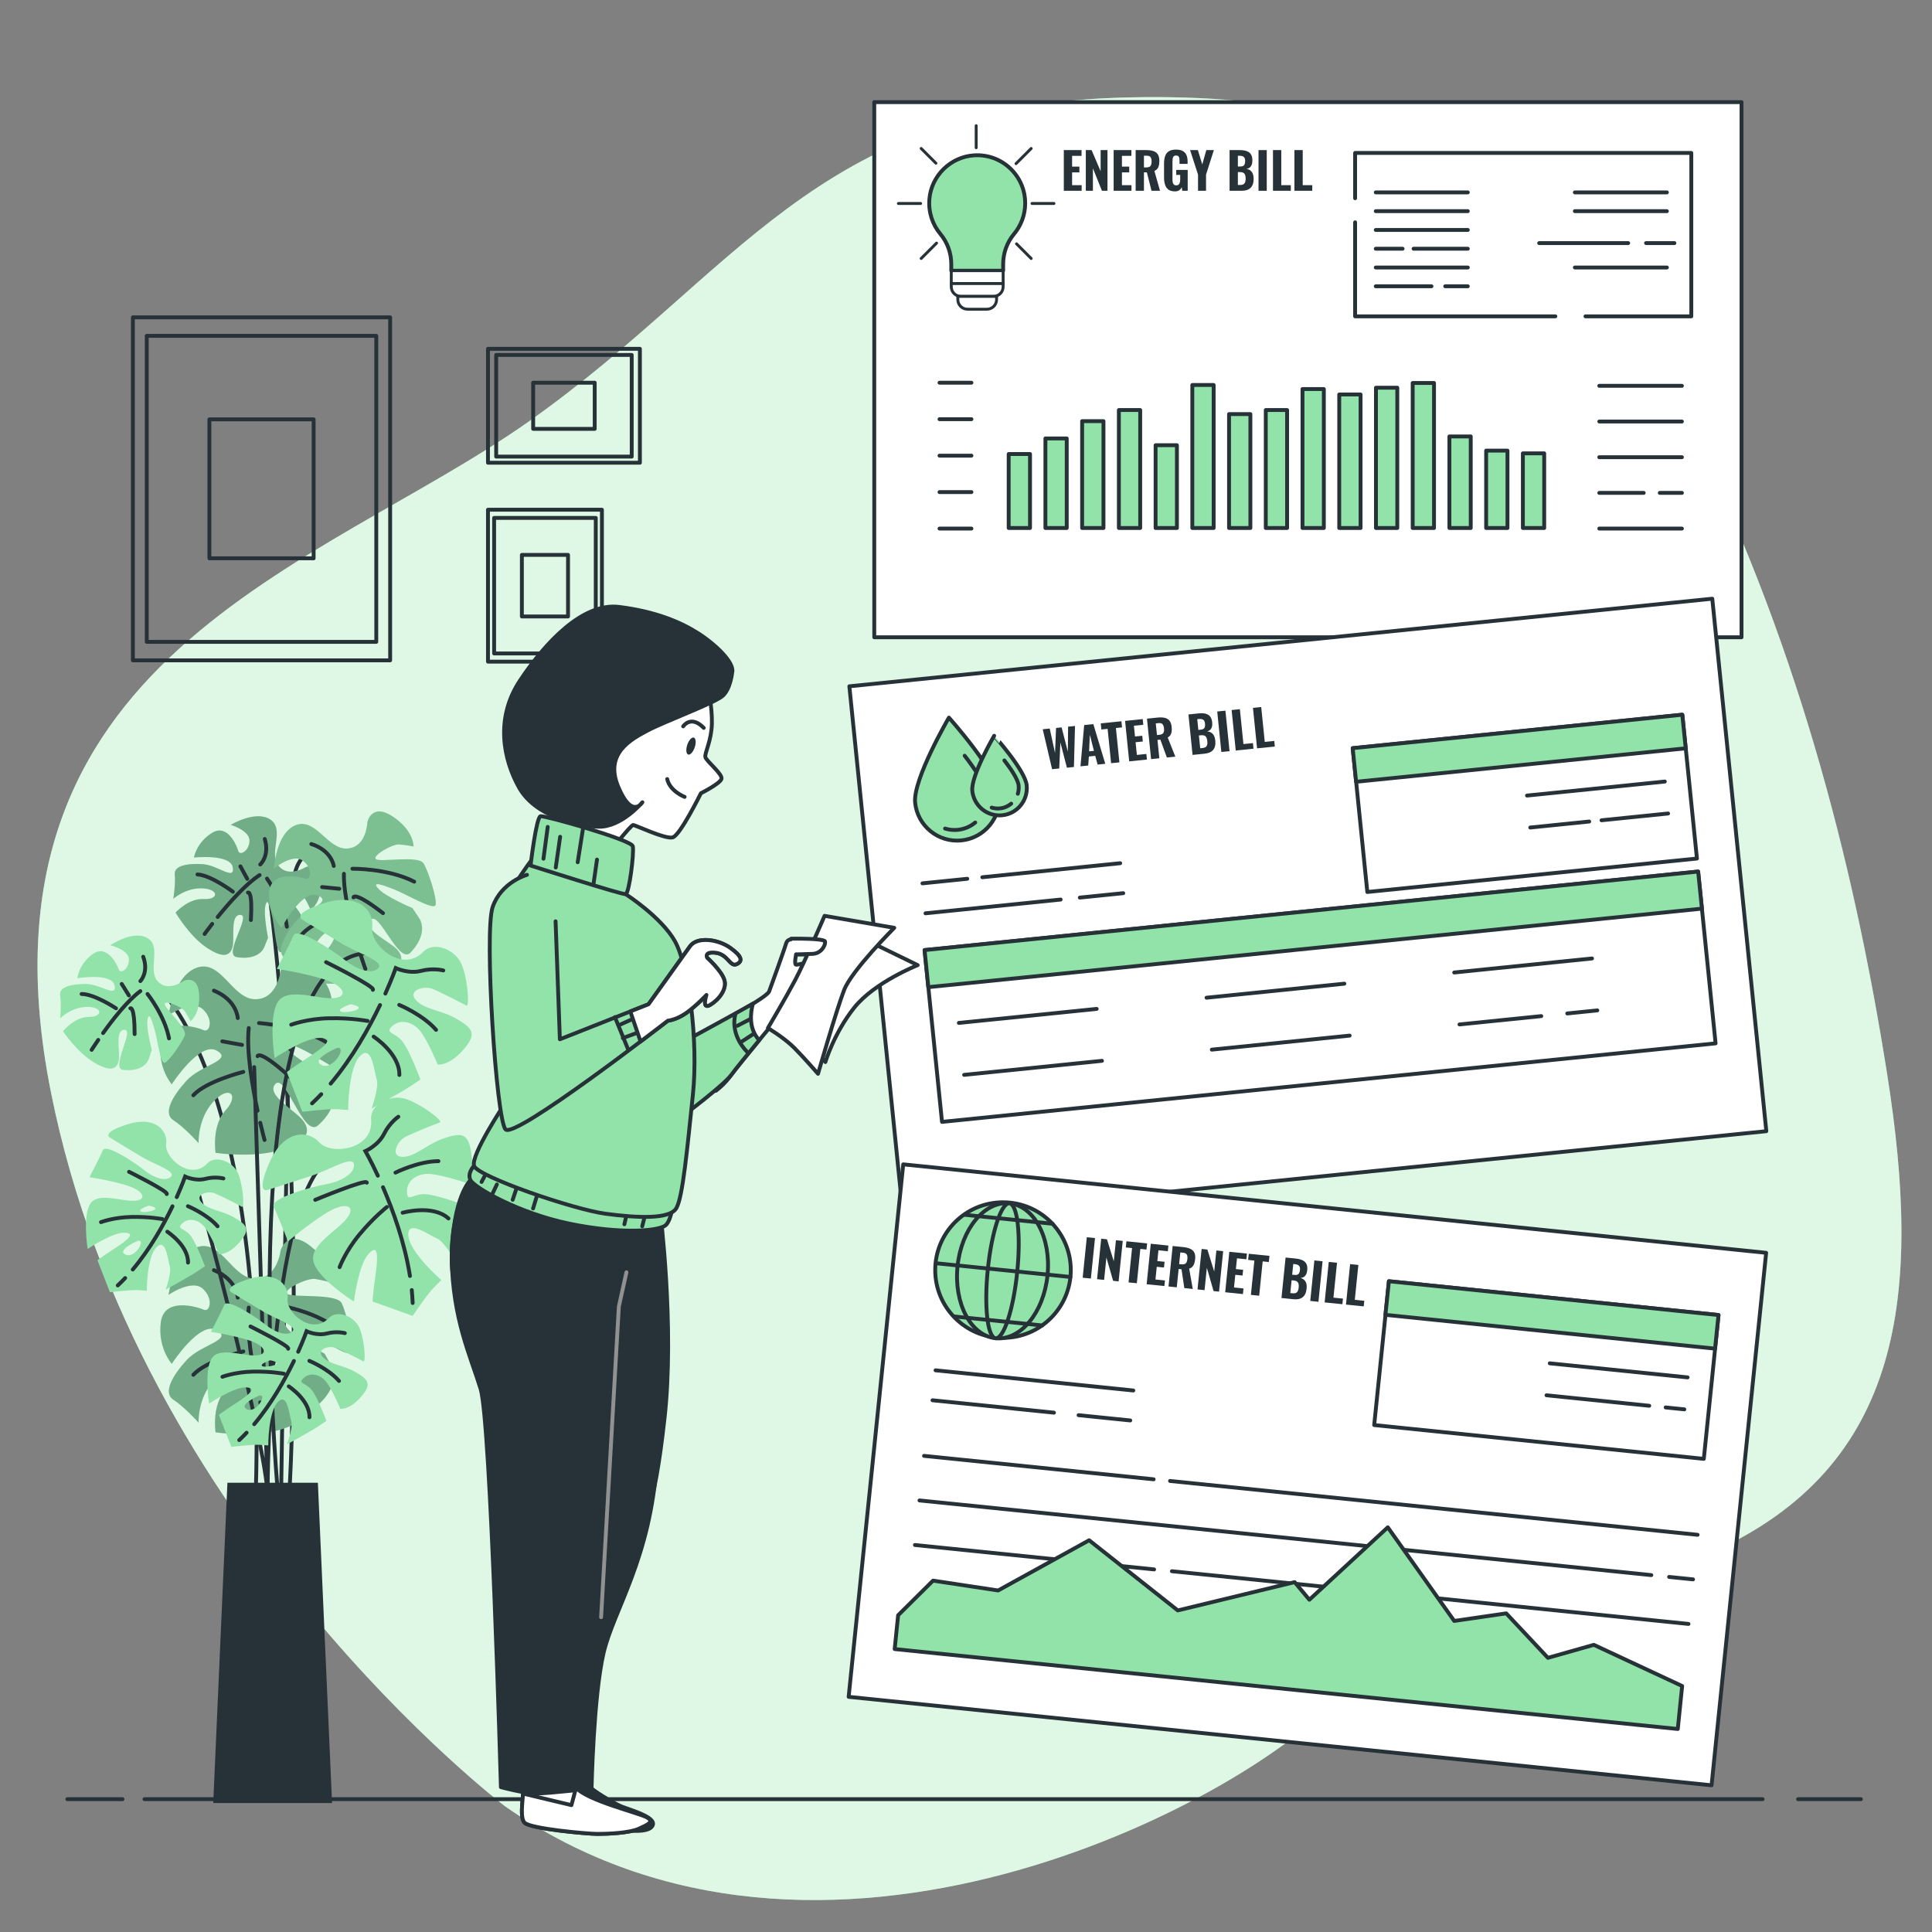 <?xml version="1.0" encoding="utf-8"?>
<!-- Generator: Adobe Illustrator 16.0.0, SVG Export Plug-In . SVG Version: 6.00 Build 0)  -->
<!DOCTYPE svg PUBLIC "-//W3C//DTD SVG 1.1//EN" "http://www.w3.org/Graphics/SVG/1.1/DTD/svg11.dtd">
<svg version="1.1" xmlns="http://www.w3.org/2000/svg" xmlns:xlink="http://www.w3.org/1999/xlink" x="0px" y="0px" width="500px"
	 height="500px" viewBox="0 0 500 500" enable-background="new 0 0 500 500" xml:space="preserve">
<rect x="0" y="0" width="500" height="500" fill="#808080" stroke="none"/>
<g id="Background_Simple">
	<g>
		<path fill="#92E3A9" d="M130.631,467.407c0,0-95.048-72.204-117.469-184.84C-9.259,169.933,82.863,147.223,136.896,109.052
			c54.032-38.171,73.92-81.124,152.212-83.76c78.292-2.636,118.793,26.373,147.061,82.583
			c28.268,56.209,43.363,113.93,52.248,170.263c8.885,56.332,4.517,101.327-45.738,123.772
			c-50.255,22.444-73.578,12.599-97.45,38.445S212.403,524.707,130.631,467.407z"/>
		<path opacity="0.7" fill="#FFFFFF" d="M130.631,467.407c0,0-95.048-72.204-117.469-184.84
			C-9.259,169.933,82.863,147.223,136.896,109.052c54.032-38.171,73.92-81.124,152.212-83.76
			c78.292-2.636,118.793,26.373,147.061,82.583c28.268,56.209,43.363,113.93,52.248,170.263
			c8.885,56.332,4.517,101.327-45.738,123.772c-50.255,22.444-73.578,12.599-97.45,38.445S212.403,524.707,130.631,467.407z"/>
	</g>
</g>
<g id="Floor">
	<g>
		
			<line fill="none" stroke="#263238" stroke-linecap="round" stroke-linejoin="round" stroke-miterlimit="10" x1="465.345" y1="465.623" x2="481.594" y2="465.623"/>
		
			<line fill="none" stroke="#263238" stroke-linecap="round" stroke-linejoin="round" stroke-miterlimit="10" x1="37.394" y1="465.623" x2="456.16" y2="465.623"/>
		
			<line fill="none" stroke="#263238" stroke-linecap="round" stroke-linejoin="round" stroke-miterlimit="10" x1="17.433" y1="465.623" x2="31.697" y2="465.623"/>
	</g>
</g>
<g id="Plant">
	<g>
		<path fill="none" stroke="#263238" stroke-linecap="round" stroke-miterlimit="10" d="M88.367,221.451
			c0,0-11.726-6.515-12.595,8.251c-0.869,14.766-3.04,158.149-3.04,158.149"/>
		<path fill="none" stroke="#263238" stroke-linecap="round" stroke-miterlimit="10" d="M69.682,231.004
			c0,0,9.564,68.687,5.221,155.545"/>
		<g>
			<path fill="#92E3A9" d="M79.078,224.423c0,0-4.485,2.874-7.038-0.416c-2.552-3.289,1.727-9.314-2.044-11.891
				s-10.281,1.355-10.281,1.355s5.014,1.473,4.852,4.21s-2.577,3.771-2.898,2.575c-0.322-1.196-2.712-7.222-6.784-4.716
				c-4.071,2.506-4.693,6.393-4.693,6.393s9.476-1.011,10.05,2.554c0.575,3.565-3.887-0.622-7.796-0.852s-7.475,0.344-7.222,2.712
				c0.252,2.369-0.369,6.256-0.369,6.256s3.313-2.943,7.613-2.689c4.301,0.253,4.139,2.99,0.229,2.76
				c-3.91-0.231-7.268,3.495-7.268,3.495s3.563,6.095,8.094,9.109s6.164,1.933,6.693-0.39c0.529-2.322-0.688-8.279,2.048-8.118
				c2.737,0.162-4.532,10.326-1.037,10.924s6.302-0.413,7.222-2.712c0.92-2.3,0.92-2.3,0.92-2.3s-1.218-5.957-0.688-8.28
				s1.173,0.069,1.793,2.852c0.621,2.783,1.01,9.476,2.207,9.154c1.196-0.322,5.015-5.197,5.912-7.106
				c0.897-1.909-5.035-7.751-4.966-8.924c0.069-1.173,4.646,1.059,5.358,2.278c0.713,1.219,1.403,2.829,1.403,2.829
				s2.852-1.793,2.784-7.29C83.104,222.699,79.078,224.423,79.078,224.423z"/>
			<path opacity="0.3" fill="#263238" d="M79.078,224.423c0,0-4.485,2.874-7.038-0.416c-2.552-3.289,1.727-9.314-2.044-11.891
				s-10.281,1.355-10.281,1.355s5.014,1.473,4.852,4.21s-2.577,3.771-2.898,2.575c-0.322-1.196-2.712-7.222-6.784-4.716
				c-4.071,2.506-4.693,6.393-4.693,6.393s9.476-1.011,10.05,2.554c0.575,3.565-3.887-0.622-7.796-0.852s-7.475,0.344-7.222,2.712
				c0.252,2.369-0.369,6.256-0.369,6.256s3.313-2.943,7.613-2.689c4.301,0.253,4.139,2.99,0.229,2.76
				c-3.91-0.231-7.268,3.495-7.268,3.495s3.563,6.095,8.094,9.109s6.164,1.933,6.693-0.39c0.529-2.322-0.688-8.279,2.048-8.118
				c2.737,0.162-4.532,10.326-1.037,10.924s6.302-0.413,7.222-2.712c0.92-2.3,0.92-2.3,0.92-2.3s-1.218-5.957-0.688-8.28
				s1.173,0.069,1.793,2.852c0.621,2.783,1.01,9.476,2.207,9.154c1.196-0.322,5.015-5.197,5.912-7.106
				c0.897-1.909-5.035-7.751-4.966-8.924c0.069-1.173,4.646,1.059,5.358,2.278c0.713,1.219,1.403,2.829,1.403,2.829
				s2.852-1.793,2.784-7.29C83.104,222.699,79.078,224.423,79.078,224.423z"/>
			<path fill="none" stroke="#263238" stroke-linecap="round" stroke-miterlimit="10" d="M56.339,237.312
				c2.925-3.616,7.236-8.509,10.848-10.844"/>
			<path fill="none" stroke="#263238" stroke-linecap="round" stroke-miterlimit="10" d="M52.949,241.714
				c0,0,0.751-1.044,1.968-2.609"/>
			<path fill="none" stroke="#263238" stroke-linecap="round" stroke-miterlimit="10" d="M69.096,227.365
				c0,0,4.346,6.142,5.15,12.466"/>
			<path fill="none" stroke="#263238" stroke-linecap="round" stroke-miterlimit="10" d="M64.174,230.998
				c0,0,1.219-0.712,0.757,7.107"/>
			<path fill="none" stroke="#263238" stroke-linecap="round" stroke-miterlimit="10" d="M67.349,223.731
				c0,0,2.484-2.208,1.174-6.601"/>
			
				<line fill="none" stroke="#263238" stroke-linecap="round" stroke-miterlimit="10" x1="63.991" y1="227.457" x2="62.22" y2="224.213"/>
			<path fill="none" stroke="#263238" stroke-linecap="round" stroke-miterlimit="10" d="M60.264,230.768
				c0,0-5.634-4.256-9.153-4.463"/>
		</g>
		<g>
			<path fill="#92E3A9" d="M95.065,212.835c0,0-0.179,6.45-5.212,6.763s-8.148-8.077-13.299-6.058
				c-5.15,2.02-5.651,11.217-5.651,11.217s4.892-4.016,7.522-1.988c2.63,2.027,2.02,5.15,0.603,4.657
				c-1.417-0.493-9.08-2.207-9.346,3.578c-0.266,5.784,3.202,9.056,3.202,9.056s5.447-10.176,9.408-8.321
				c3.961,1.854-3.271,3.467-6.167,7.225s-4.751,7.718-2.207,9.08s6.012,4.633,6.012,4.633s-0.689-5.322,2.497-9.455
				c3.186-4.133,5.815-2.106,2.919,1.651c-2.896,3.757-1.455,9.659-1.455,9.659s8.532,0.587,14.637-1.896
				c6.105-2.481,6.137-4.853,4.172-6.966s-8.759-4.954-6.732-7.584c2.027-2.63,7.249,11.576,10.231,8.484
				c2.982-3.092,3.882-6.591,2.207-9.08c-1.675-2.489-1.675-2.489-1.675-2.489s-6.794-2.841-8.759-4.954s0.869-1.127,4.078,0.148
				c3.209,1.276,10.176,5.447,10.669,4.031c0.493-1.417-1.785-8.563-3.085-10.763c-1.299-2.199-11.193-0.242-12.32-1.111
				c-1.127-0.869,4.227-3.929,5.933-3.812s3.789,0.524,3.789,0.524s0.148-4.078-5.401-7.757S95.065,212.835,95.065,212.835z"/>
			<path opacity="0.2" fill="#263238" d="M95.065,212.835c0,0-0.179,6.45-5.212,6.763s-8.148-8.077-13.299-6.058
				c-5.15,2.02-5.651,11.217-5.651,11.217s4.892-4.016,7.522-1.988c2.63,2.027,2.02,5.15,0.603,4.657
				c-1.417-0.493-9.08-2.207-9.346,3.578c-0.266,5.784,3.202,9.056,3.202,9.056s5.447-10.176,9.408-8.321
				c3.961,1.854-3.271,3.467-6.167,7.225s-4.751,7.718-2.207,9.08s6.012,4.633,6.012,4.633s-0.689-5.322,2.497-9.455
				c3.186-4.133,5.815-2.106,2.919,1.651c-2.896,3.757-1.455,9.659-1.455,9.659s8.532,0.587,14.637-1.896
				c6.105-2.481,6.137-4.853,4.172-6.966s-8.759-4.954-6.732-7.584c2.027-2.63,7.249,11.576,10.231,8.484
				c2.982-3.092,3.882-6.591,2.207-9.08c-1.675-2.489-1.675-2.489-1.675-2.489s-6.794-2.841-8.759-4.954s0.869-1.127,4.078,0.148
				c3.209,1.276,10.176,5.447,10.669,4.031c0.493-1.417-1.785-8.563-3.085-10.763c-1.299-2.199-11.193-0.242-12.32-1.111
				c-1.127-0.869,4.227-3.929,5.933-3.812s3.789,0.524,3.789,0.524s0.148-4.078-5.401-7.757S95.065,212.835,95.065,212.835z"/>
			<path fill="none" stroke="#263238" stroke-linecap="round" stroke-miterlimit="10" d="M92.47,244.387
				c-1.626-5.393-3.587-13.044-3.463-18.252"/>
			<path fill="none" stroke="#263238" stroke-linecap="round" stroke-miterlimit="10" d="M94.566,250.782
				c0,0-0.534-1.464-1.271-3.749"/>
			<path fill="none" stroke="#263238" stroke-linecap="round" stroke-miterlimit="10" d="M91.207,224.835
				c0,0,9.111-0.165,15.991,3.341"/>
			<path fill="none" stroke="#263238" stroke-linecap="round" stroke-miterlimit="10" d="M91.489,232.239
				c0,0,0.117-1.706,7.632,4.085"/>
			<path fill="none" stroke="#263238" stroke-linecap="round" stroke-miterlimit="10" d="M86.377,224.107
				c0,0-0.517-3.992-5.808-5.674"/>
			
				<line fill="none" stroke="#263238" stroke-linecap="round" stroke-miterlimit="10" x1="87.818" y1="230.009" x2="83.364" y2="229.571"/>
			<path fill="none" stroke="#263238" stroke-linecap="round" stroke-miterlimit="10" d="M88.593,235.997
				c0,0-8.101,2.74-10.708,6.122"/>
		</g>
		<path fill="none" stroke="#263238" stroke-linecap="round" stroke-miterlimit="10" d="M41.029,255.76
			c0,0,28.045,22.781,25.189,129.92"/>
		<g>
			<path fill="#92E3A9" d="M72.621,251.285c0,0-0.816,7.426-6.653,7.313c-5.837-0.113-8.64-10.09-14.774-8.245
				s-7.58,12.41-7.58,12.41s6.024-4.172,8.868-1.585c2.844,2.588,1.844,6.134,0.256,5.431c-1.588-0.702-10.269-3.403-11.122,3.247
				c-0.853,6.649,2.84,10.752,2.84,10.752s7.247-11.229,11.642-8.714c4.396,2.514-4.103,3.692-7.799,7.755s-6.21,8.457-3.403,10.269
				s6.5,5.914,6.5,5.914s-0.292-6.206,3.773-10.675c4.066-4.469,6.91-1.881,3.213,2.181c-3.696,4.063-2.591,11.009-2.591,11.009
				s9.79,1.482,17.068-0.806c7.279-2.287,7.539-5.021,5.472-7.645c-2.068-2.624-9.64-6.544-7.053-9.388
				c2.587-2.843,7.272,14.043,11.005,10.756c3.733-3.286,5.102-7.238,3.404-10.269c-1.698-3.03-1.698-3.03-1.698-3.03
				s-7.572-3.92-9.64-6.544s1.109-1.219,4.692,0.557c3.583,1.775,11.228,7.246,11.931,5.658c0.702-1.589-1.252-10.05-2.544-12.71
				c-1.292-2.661-12.893-1.336-14.112-2.445c-1.218-1.108,5.248-4.136,7.206-3.839s4.322,0.963,4.322,0.963s0.556-4.692-5.5-9.461
				C74.286,245.375,72.621,251.285,72.621,251.285z"/>
			<path opacity="0.3" fill="#263238" d="M72.621,251.285c0,0-0.816,7.426-6.653,7.313c-5.837-0.113-8.64-10.09-14.774-8.245
				s-7.58,12.41-7.58,12.41s6.024-4.172,8.868-1.585c2.844,2.588,1.844,6.134,0.256,5.431c-1.588-0.702-10.269-3.403-11.122,3.247
				c-0.853,6.649,2.84,10.752,2.84,10.752s7.247-11.229,11.642-8.714c4.396,2.514-4.103,3.692-7.799,7.755s-6.21,8.457-3.403,10.269
				s6.5,5.914,6.5,5.914s-0.292-6.206,3.773-10.675c4.066-4.469,6.91-1.881,3.213,2.181c-3.696,4.063-2.591,11.009-2.591,11.009
				s9.79,1.482,17.068-0.806c7.279-2.287,7.539-5.021,5.472-7.645c-2.068-2.624-9.64-6.544-7.053-9.388
				c2.587-2.843,7.272,14.043,11.005,10.756c3.733-3.286,5.102-7.238,3.404-10.269c-1.698-3.03-1.698-3.03-1.698-3.03
				s-7.572-3.92-9.64-6.544s1.109-1.219,4.692,0.557c3.583,1.775,11.228,7.246,11.931,5.658c0.702-1.589-1.252-10.05-2.544-12.71
				c-1.292-2.661-12.893-1.336-14.112-2.445c-1.218-1.108,5.248-4.136,7.206-3.839s4.322,0.963,4.322,0.963s0.556-4.692-5.5-9.461
				C74.286,245.375,72.621,251.285,72.621,251.285z"/>
			<path fill="none" stroke="#263238" stroke-linecap="round" stroke-miterlimit="10" d="M66.649,287.448
				c-1.368-6.376-2.908-15.39-2.273-21.389"/>
			<path fill="none" stroke="#263238" stroke-linecap="round" stroke-miterlimit="10" d="M68.464,295.026
				c0,0-0.478-1.739-1.112-4.446"/>
			<path fill="none" stroke="#263238" stroke-linecap="round" stroke-miterlimit="10" d="M67.037,264.768
				c0,0,10.529,0.67,18.137,5.365"/>
			<path fill="none" stroke="#263238" stroke-linecap="round" stroke-miterlimit="10" d="M66.663,273.339
				c0,0,0.296-1.958,8.421,5.435"/>
			<path fill="none" stroke="#263238" stroke-linecap="round" stroke-miterlimit="10" d="M61.532,263.473
				c0,0-0.219-4.655-6.167-7.097"/>
			
				<line fill="none" stroke="#263238" stroke-linecap="round" stroke-miterlimit="10" x1="62.638" y1="270.419" x2="57.54" y2="269.492"/>
			<path fill="none" stroke="#263238" stroke-linecap="round" stroke-miterlimit="10" d="M62.967,277.401
				c0,0-9.606,2.396-12.933,6.053"/>
		</g>
		<g>
			<path fill="#92E3A9" d="M72.621,323.628c0,0-0.816,7.426-6.653,7.313c-5.837-0.113-8.64-10.09-14.774-8.245
				c-6.134,1.844-7.58,12.41-7.58,12.41s6.024-4.173,8.868-1.585c2.844,2.587,1.844,6.134,0.256,5.431
				c-1.588-0.702-10.269-3.403-11.122,3.246c-0.853,6.649,2.84,10.752,2.84,10.752s7.247-11.228,11.642-8.713
				c4.396,2.514-4.103,3.692-7.799,7.755c-3.696,4.062-6.21,8.457-3.403,10.269s6.5,5.914,6.5,5.914s-0.292-6.207,3.773-10.675
				c4.066-4.469,6.91-1.882,3.213,2.181s-2.591,11.009-2.591,11.009s9.79,1.481,17.068-0.806c7.279-2.287,7.539-5.021,5.472-7.645
				c-2.068-2.624-9.64-6.544-7.053-9.388c2.587-2.844,7.272,14.043,11.005,10.756c3.733-3.286,5.102-7.239,3.404-10.269
				c-1.698-3.03-1.698-3.03-1.698-3.03s-7.572-3.92-9.64-6.544s1.109-1.219,4.692,0.557c3.583,1.774,11.228,7.246,11.931,5.657
				c0.702-1.588-1.252-10.049-2.544-12.71c-1.292-2.66-12.893-1.336-14.112-2.444c-1.218-1.109,5.248-4.136,7.206-3.839
				c1.958,0.296,4.322,0.962,4.322,0.962s0.556-4.691-5.5-9.46C74.286,317.718,72.621,323.628,72.621,323.628z"/>
			<path opacity="0.3" fill="#263238" d="M72.621,323.628c0,0-0.816,7.426-6.653,7.313c-5.837-0.113-8.64-10.09-14.774-8.245
				c-6.134,1.844-7.58,12.41-7.58,12.41s6.024-4.173,8.868-1.585c2.844,2.587,1.844,6.134,0.256,5.431
				c-1.588-0.702-10.269-3.403-11.122,3.246c-0.853,6.649,2.84,10.752,2.84,10.752s7.247-11.228,11.642-8.713
				c4.396,2.514-4.103,3.692-7.799,7.755c-3.696,4.062-6.21,8.457-3.403,10.269s6.5,5.914,6.5,5.914s-0.292-6.207,3.773-10.675
				c4.066-4.469,6.91-1.882,3.213,2.181s-2.591,11.009-2.591,11.009s9.79,1.481,17.068-0.806c7.279-2.287,7.539-5.021,5.472-7.645
				c-2.068-2.624-9.64-6.544-7.053-9.388c2.587-2.844,7.272,14.043,11.005,10.756c3.733-3.286,5.102-7.239,3.404-10.269
				c-1.698-3.03-1.698-3.03-1.698-3.03s-7.572-3.92-9.64-6.544s1.109-1.219,4.692,0.557c3.583,1.774,11.228,7.246,11.931,5.657
				c0.702-1.588-1.252-10.049-2.544-12.71c-1.292-2.66-12.893-1.336-14.112-2.444c-1.218-1.109,5.248-4.136,7.206-3.839
				c1.958,0.296,4.322,0.962,4.322,0.962s0.556-4.691-5.5-9.46C74.286,317.718,72.621,323.628,72.621,323.628z"/>
			<path fill="none" stroke="#263238" stroke-linecap="round" stroke-miterlimit="10" d="M66.649,359.791
				c-1.368-6.377-2.908-15.391-2.273-21.389"/>
			<path fill="none" stroke="#263238" stroke-linecap="round" stroke-miterlimit="10" d="M68.464,367.369
				c0,0-0.478-1.74-1.112-4.446"/>
			<path fill="none" stroke="#263238" stroke-linecap="round" stroke-miterlimit="10" d="M67.037,337.11
				c0,0,10.529,0.67,18.137,5.365"/>
			<path fill="none" stroke="#263238" stroke-linecap="round" stroke-miterlimit="10" d="M66.663,345.682
				c0,0,0.296-1.958,8.421,5.435"/>
			<path fill="none" stroke="#263238" stroke-linecap="round" stroke-miterlimit="10" d="M61.532,335.814
				c0,0-0.219-4.654-6.167-7.096"/>
			
				<line fill="none" stroke="#263238" stroke-linecap="round" stroke-miterlimit="10" x1="62.638" y1="342.761" x2="57.54" y2="341.835"/>
			<path fill="none" stroke="#263238" stroke-linecap="round" stroke-miterlimit="10" d="M62.967,349.744
				c0,0-9.606,2.396-12.933,6.053"/>
		</g>
		<path fill="none" stroke="#263238" stroke-linecap="round" stroke-miterlimit="10" d="M51.018,307.44c0,0,16.503,60,18.24,78.674
			l-3.474-109.942"/>
		<path fill="none" stroke="#263238" stroke-linecap="round" stroke-miterlimit="10" d="M90.972,298.32
			c-21.715-3.908-21.715,87.794-21.715,87.794"/>
		<path fill="none" stroke="#263238" stroke-linecap="round" stroke-miterlimit="10" d="M71.863,385.68
			c0,0-12.594-139.04,23.886-139.04"/>
		<g>
			<path fill="#92E3A9" d="M82.698,295.687c-2.966-3.337-9.27-3.337-12.977,5.19s-0.371,7.045-0.371,7.045s7.044-2.225,11.494-3.708
				s10.381-5.19,10.752-2.966c0.371,2.225-2.966,4.449-7.044,5.19s-14.831,3.708-13.718,5.933s3.708,8.898,3.708,8.898
				s5.191-4.449,10.011-7.416c4.82-2.966,7.786-1.854,5.191,1.483c-2.596,3.337-10.011,7.045-8.528,11.494
				c1.483,4.449,10.381,10.01,10.381,10.01s1.112-9.269,3.708-12.234c2.595-2.967,2.595,0.37,1.854,5.562
				c-0.741,5.19-0.741,6.673-0.741,6.673l10.381,3.708c0,0,3.708-5.562,5.562-7.415c1.854-1.854,1.854-1.854,1.854-1.854
				s-8.157-7.045-8.527-11.494c-0.371-4.449,5.562,0,7.415,0.741c1.854,0.742,4.82,5.933,4.82,5.933s1.854-8.527,2.225-11.494
				c0.371-2.966,0.371-2.966,0.371-2.966s-7.786-2.966-10.752-2.966c-2.966,0-4.449,2.225-4.449-0.742
				c0-2.966,2.966-4.819,6.303-4.449c3.337,0.371,8.898,2.225,8.898,2.225s2.225-1.854,1.483-7.415s-2.595-5.562-7.044-4.078
				c-4.449,1.482-7.416,4.819-10.752,4.819s-1.483-4.078,0.742-5.19s7.786-3.337,8.898-3.707c1.112-0.371-5.932-5.562-9.64-6.304
				c-3.708-0.741-8.508,1.871-8.157,5.562C96.787,297.54,85.664,299.023,82.698,295.687z"/>
			<path fill="none" stroke="#263238" stroke-linecap="round" stroke-miterlimit="10" d="M106.565,333.861
				c0.11,1.117,0.189,2.235,0.232,3.351"/>
			<path fill="none" stroke="#263238" stroke-linecap="round" stroke-miterlimit="10" d="M99.117,307.245
				c2.604,6.018,5.615,14.315,6.979,22.975"/>
			<path fill="none" stroke="#263238" stroke-linecap="round" stroke-miterlimit="10" d="M97.782,304.269
				c-1.837-3.95-3.219-6.357-3.219-6.357s3.337-1.483,4.82-4.449s3.708-4.449,3.708-4.449"/>
			<path fill="none" stroke="#263238" stroke-linecap="round" stroke-miterlimit="10" d="M81.585,310.517
				c0,0,13.348-5.562,13.348-4.449"/>
			<path fill="none" stroke="#263238" stroke-linecap="round" stroke-miterlimit="10" d="M102.349,303.473
				c0,0,5.932-2.967,11.123-2.967"/>
			<path fill="none" stroke="#263238" stroke-linecap="round" stroke-miterlimit="10" d="M100.124,312.371
				c0,0-3.337,2.595-7.044,7.044c-3.708,4.449-5.191,8.528-5.191,8.528"/>
			<path fill="none" stroke="#263238" stroke-linecap="round" stroke-miterlimit="10" d="M104.202,313.854
				c0,0,7.786-2.225,11.865,1.483"/>
		</g>
		<g>
			<path fill="#92E3A9" d="M118.306,263.756c-4.037-2.388-8.501-2.439-10.689-4.96c-2.188-2.52,2.108-3.793,4.406-2.843
				c2.298,0.951,7.624,3.692,8.633,4.289c1.009,0.597,0.311-8.126-1.56-11.412s-6.99-5.199-9.547-2.514
				c-5.393,5.665-13.805-1.763-13.229-6.19c0.575-4.428-3.557-9.188-12.427-6.396c-8.87,2.791-5.563,4.338-5.563,4.338
				s6.298,3.861,10.334,6.249c4.037,2.387,10.726,4.437,9.289,6.175c-1.437,1.738-5.304,0.677-8.538-1.917
				c-3.234-2.594-12.522-8.769-13.473-6.47c-0.95,2.298-4.289,8.633-4.289,8.633s6.763,1.003,12.162,2.698s6.504,4.664,2.283,4.893
				c-4.222,0.228-11.882-2.941-14.27,1.095c-2.387,4.037-0.753,14.402-0.753,14.402s7.729-5.236,11.67-5.222
				c3.941,0.016,1.421,2.203-2.984,5.046c-4.406,2.844-5.526,3.815-5.526,3.815l4.006,10.271c0,0,6.63-0.847,9.246-0.662
				s2.615,0.185,2.615,0.185s-0.028-10.777,3.089-13.975c3.117-3.196,3.646,4.2,4.301,6.086s-1.32,7.529-1.32,7.529
				s7.655-4.191,10.138-5.855c2.483-1.665,2.483-1.665,2.483-1.665s-2.865-7.823-4.809-10.063c-1.944-2.239-4.597-1.901-2.357-3.846
				c2.24-1.944,5.584-0.92,7.492,1.843c1.907,2.763,4.153,8.178,4.153,8.178s2.858,0.465,6.572-3.741
				C123.558,267.543,122.343,266.144,118.306,263.756z M83.218,275.623c-2.966-1.482,4.079-4.449,4.079-4.449
				C89.892,270.804,86.184,277.106,83.218,275.623z M88.212,261.781c-1.264-0.632,2.529-1.896,2.529-1.896
				C96.221,260.938,89.477,262.414,88.212,261.781z"/>
			<path fill="none" stroke="#263238" stroke-linecap="round" stroke-miterlimit="10" d="M83.139,283.177
				c-0.771,0.815-1.563,1.607-2.377,2.372"/>
			<path fill="none" stroke="#263238" stroke-linecap="round" stroke-miterlimit="10" d="M98.355,260.103
				c-2.837,5.911-7.129,13.625-12.774,20.332"/>
			<path fill="none" stroke="#263238" stroke-linecap="round" stroke-miterlimit="10" d="M99.727,257.144
				c1.779-3.977,2.691-6.599,2.691-6.599s3.307,1.547,6.52,0.723c3.212-0.825,5.79-0.117,5.79-0.117"/>
			<path fill="none" stroke="#263238" stroke-linecap="round" stroke-miterlimit="10" d="M84.391,249.009
				c0,0,12.95,6.433,12.11,7.163"/>
			<path fill="none" stroke="#263238" stroke-linecap="round" stroke-miterlimit="10" d="M103.322,260.07
				c0,0,6.129,2.535,9.532,6.455"/>
			<path fill="none" stroke="#263238" stroke-linecap="round" stroke-miterlimit="10" d="M95.145,264.224
				c0,0-4.147-0.818-9.938-0.701c-5.79,0.117-9.842,1.671-9.842,1.671"/>
			<path fill="none" stroke="#263238" stroke-linecap="round" stroke-miterlimit="10" d="M96.698,268.275
				c0,0,6.784,4.422,6.658,9.932"/>
		</g>
		<g>
			<path fill="#92E3A9" d="M60.693,315.131c-3.249-1.922-6.841-1.964-8.602-3.992c-1.76-2.027,1.696-3.053,3.546-2.287
				c1.849,0.765,6.135,2.971,6.947,3.451s0.25-6.539-1.255-9.184s-5.625-4.184-7.683-2.022c-4.34,4.558-11.109-1.419-10.646-4.981
				c0.463-3.563-2.862-7.394-10-5.147c-7.138,2.245-4.477,3.491-4.477,3.491s5.068,3.106,8.317,5.028
				c3.249,1.921,8.631,3.57,7.475,4.969c-1.156,1.399-4.269,0.545-6.871-1.542c-2.602-2.087-10.077-7.057-10.842-5.207
				s-3.452,6.947-3.452,6.947s5.442,0.808,9.788,2.172s5.234,3.754,1.837,3.937c-3.397,0.184-9.563-2.367-11.484,0.882
				c-1.921,3.248-0.606,11.59-0.606,11.59s6.22-4.214,9.392-4.202c3.172,0.013,1.144,1.773-2.402,4.062
				c-3.545,2.287-4.447,3.069-4.447,3.069l3.224,8.266c0,0,5.336-0.682,7.44-0.532c2.104,0.148,2.104,0.148,2.104,0.148
				s-0.022-8.674,2.486-11.246c2.508-2.573,2.934,3.379,3.461,4.897c0.527,1.518-1.062,6.059-1.062,6.059s6.16-3.372,8.158-4.712
				s1.998-1.34,1.998-1.34s-2.305-6.296-3.87-8.099c-1.565-1.803-3.699-1.53-1.897-3.095c1.803-1.565,4.494-0.74,6.029,1.482
				c1.535,2.224,3.342,6.581,3.342,6.581s2.3,0.374,5.289-3.011C64.919,318.179,63.941,317.052,60.693,315.131z M32.456,324.681
				c-2.387-1.193,3.282-3.58,3.282-3.58C37.827,320.802,34.843,325.874,32.456,324.681z M36.475,313.541
				c-1.017-0.508,2.035-1.525,2.035-1.525C42.919,312.863,37.493,314.051,36.475,313.541z"/>
			<path fill="none" stroke="#263238" stroke-linecap="round" stroke-miterlimit="10" d="M32.392,330.759
				c-0.62,0.656-1.258,1.295-1.914,1.909"/>
			<path fill="none" stroke="#263238" stroke-linecap="round" stroke-miterlimit="10" d="M44.638,312.19
				c-2.284,4.757-5.737,10.965-10.28,16.362"/>
			<path fill="none" stroke="#263238" stroke-linecap="round" stroke-miterlimit="10" d="M45.742,309.809
				c1.431-3.199,2.165-5.31,2.165-5.31s2.662,1.245,5.247,0.581c2.585-0.663,4.66-0.094,4.66-0.094"/>
			<path fill="none" stroke="#263238" stroke-linecap="round" stroke-miterlimit="10" d="M33.4,303.263
				c0,0,10.421,5.178,9.745,5.765"/>
			<path fill="none" stroke="#263238" stroke-linecap="round" stroke-miterlimit="10" d="M48.635,312.164
				c0,0,4.932,2.04,7.671,5.194"/>
			<path fill="none" stroke="#263238" stroke-linecap="round" stroke-miterlimit="10" d="M42.054,315.507
				c0,0-3.337-0.658-7.998-0.564c-4.66,0.094-7.92,1.345-7.92,1.345"/>
			<path fill="none" stroke="#263238" stroke-linecap="round" stroke-miterlimit="10" d="M43.304,318.768
				c0,0,5.459,3.559,5.358,7.992"/>
		</g>
		<g>
			<path fill="#92E3A9" d="M92.121,355.156c-3.249-1.922-6.841-1.964-8.602-3.991c-1.76-2.028,1.696-3.054,3.546-2.288
				c1.85,0.765,6.136,2.971,6.948,3.451s0.25-6.539-1.255-9.184c-1.505-2.644-5.625-4.184-7.683-2.022
				c-4.34,4.559-11.11-1.419-10.647-4.981c0.463-3.563-2.862-7.394-10-5.147s-4.477,3.491-4.477,3.491s5.068,3.107,8.317,5.028
				c3.249,1.922,8.631,3.57,7.475,4.97c-1.156,1.398-4.269,0.544-6.871-1.543c-2.603-2.087-10.078-7.057-10.842-5.207
				c-0.765,1.85-3.452,6.948-3.452,6.948s5.442,0.807,9.788,2.171s5.234,3.754,1.837,3.937c-3.397,0.184-9.563-2.366-11.484,0.882
				c-1.921,3.249-0.606,11.59-0.606,11.59s6.22-4.214,9.391-4.201c3.172,0.012,1.144,1.772-2.401,4.061
				c-3.546,2.287-4.447,3.07-4.447,3.07l3.224,8.265c0,0,5.336-0.681,7.44-0.532s2.104,0.148,2.104,0.148s-0.022-8.674,2.486-11.246
				c2.508-2.572,2.934,3.38,3.461,4.897s-1.063,6.059-1.063,6.059s6.161-3.372,8.159-4.712s1.998-1.34,1.998-1.34
				s-2.305-6.296-3.87-8.099c-1.564-1.803-3.699-1.53-1.896-3.095c1.802-1.564,4.494-0.74,6.029,1.483
				c1.535,2.223,3.343,6.581,3.343,6.581s2.3,0.373,5.289-3.011C96.347,358.204,95.369,357.077,92.121,355.156z M63.883,364.706
				c-2.387-1.193,3.282-3.58,3.282-3.58C69.254,360.827,66.27,365.9,63.883,364.706z M67.903,353.567
				c-1.018-0.509,2.035-1.526,2.035-1.526C74.347,352.889,68.92,354.076,67.903,353.567z"/>
			<path fill="none" stroke="#263238" stroke-linecap="round" stroke-miterlimit="10" d="M63.82,370.784
				c-0.621,0.656-1.258,1.295-1.914,1.909"/>
			<path fill="none" stroke="#263238" stroke-linecap="round" stroke-miterlimit="10" d="M76.065,352.216
				c-2.284,4.758-5.737,10.965-10.28,16.362"/>
			<path fill="none" stroke="#263238" stroke-linecap="round" stroke-miterlimit="10" d="M77.169,349.835
				c1.432-3.2,2.166-5.311,2.166-5.311s2.662,1.245,5.247,0.581c2.585-0.663,4.66-0.094,4.66-0.094"/>
			<path fill="none" stroke="#263238" stroke-linecap="round" stroke-miterlimit="10" d="M64.828,343.289
				c0,0,10.421,5.177,9.746,5.764"/>
			<path fill="none" stroke="#263238" stroke-linecap="round" stroke-miterlimit="10" d="M80.063,352.189c0,0,4.932,2.04,7.67,5.195
				"/>
			<path fill="none" stroke="#263238" stroke-linecap="round" stroke-miterlimit="10" d="M73.481,355.532
				c0,0-3.337-0.658-7.997-0.564c-4.66,0.095-7.921,1.345-7.921,1.345"/>
			<path fill="none" stroke="#263238" stroke-linecap="round" stroke-miterlimit="10" d="M74.731,358.793
				c0,0,5.46,3.559,5.358,7.993"/>
		</g>
		<g>
			<path fill="#92E3A9" d="M47.447,253.905c0,0-4.079,2.966-6.674,0c-2.595-2.966,1.112-8.898-2.595-11.123s-9.64,1.854-9.64,1.854
				s4.82,1.112,4.82,3.708c0,2.595-2.225,3.708-2.595,2.595c-0.371-1.112-2.966-6.674-6.674-4.079
				c-3.708,2.596-4.079,6.304-4.079,6.304s8.898-1.483,9.64,1.854c0.741,3.337-3.708-0.371-7.416-0.371s-7.044,0.742-6.674,2.967
				s0,5.932,0,5.932s2.966-2.966,7.044-2.966c4.079,0,4.079,2.595,0.371,2.595c-3.708,0-6.674,3.708-6.674,3.708
				s3.708,5.562,8.157,8.157c4.449,2.595,5.932,1.482,6.303-0.742c0.371-2.225-1.112-7.785,1.483-7.785
				c2.596,0-3.708,10.01-0.371,10.381c3.336,0.371,5.932-0.741,6.673-2.966c0.742-2.225,0.742-2.225,0.742-2.225
				s-1.483-5.562-1.112-7.786s1.112,0,1.854,2.596c0.741,2.595,1.483,8.897,2.595,8.527c1.112-0.371,4.449-5.19,5.191-7.045
				c0.741-1.854-5.191-7.045-5.191-8.156c0-1.112,4.449,0.741,5.191,1.854c0.741,1.112,1.483,2.595,1.483,2.595
				s2.595-1.854,2.225-7.044S47.447,253.905,47.447,253.905z"/>
			<path fill="none" stroke="#263238" stroke-linecap="round" stroke-miterlimit="10" d="M26.677,267.354
				c2.563-3.581,6.363-8.445,9.647-10.853"/>
			<path fill="none" stroke="#263238" stroke-linecap="round" stroke-miterlimit="10" d="M23.718,271.702
				c0,0,0.651-1.029,1.714-2.575"/>
			<path fill="none" stroke="#263238" stroke-linecap="round" stroke-miterlimit="10" d="M38.178,257.242
				c0,0,4.449,5.562,5.562,11.493"/>
			<path fill="none" stroke="#263238" stroke-linecap="round" stroke-miterlimit="10" d="M33.729,260.949
				c0,0,1.113-0.741,1.113,6.674"/>
			<path fill="none" stroke="#263238" stroke-linecap="round" stroke-miterlimit="10" d="M36.324,253.905
				c0,0,2.224-2.225,0.741-6.303"/>
			
				<line fill="none" stroke="#263238" stroke-linecap="round" stroke-miterlimit="10" x1="33.358" y1="257.613" x2="31.504" y2="254.646"/>
			<path fill="none" stroke="#263238" stroke-linecap="round" stroke-miterlimit="10" d="M30.021,260.949
				c0,0-5.562-3.707-8.898-3.707"/>
		</g>
		<polygon fill="#263238" stroke="#263238" stroke-width="2" stroke-linecap="round" stroke-miterlimit="10" points="
			84.892,465.623 56.229,465.623 59.812,384.735 81.309,384.735 		"/>
	</g>
</g>
<g id="Pictures">
	<g>
		
			<rect x="34.388" y="82.123" fill="none" stroke="#263238" stroke-linecap="round" stroke-linejoin="round" stroke-miterlimit="10" width="66.582" height="88.775"/>
		
			<rect x="37.977" y="86.908" fill="none" stroke="#263238" stroke-linecap="round" stroke-linejoin="round" stroke-miterlimit="10" width="59.403" height="79.205"/>
		
			<rect x="54.191" y="108.527" fill="none" stroke="#263238" stroke-linecap="round" stroke-linejoin="round" stroke-miterlimit="10" width="26.975" height="35.966"/>
	</g>
	<g>
		
			<rect x="126.289" y="90.272" fill="none" stroke="#263238" stroke-linecap="round" stroke-linejoin="round" stroke-miterlimit="10" width="39.315" height="29.487"/>
		
			<rect x="128.408" y="91.862" fill="none" stroke="#263238" stroke-linecap="round" stroke-linejoin="round" stroke-miterlimit="10" width="35.077" height="26.308"/>
		
			<rect x="137.982" y="99.042" fill="none" stroke="#263238" stroke-linecap="round" stroke-linejoin="round" stroke-miterlimit="10" width="15.928" height="11.946"/>
	</g>
	<g>
		
			<rect x="126.289" y="131.916" fill="none" stroke="#263238" stroke-linecap="round" stroke-linejoin="round" stroke-miterlimit="10" width="29.487" height="39.316"/>
		
			<rect x="127.878" y="134.035" fill="none" stroke="#263238" stroke-linecap="round" stroke-linejoin="round" stroke-miterlimit="10" width="26.308" height="35.077"/>
		
			<rect x="135.059" y="143.609" fill="none" stroke="#263238" stroke-linecap="round" stroke-linejoin="round" stroke-miterlimit="10" width="11.946" height="15.928"/>
	</g>
</g>
<g id="Bill_3">
	<g>
		
			<rect x="226.261" y="26.428" fill="#FFFFFF" stroke="#263238" stroke-linecap="round" stroke-linejoin="round" stroke-miterlimit="10" width="224.443" height="138.498"/>
		<g>
			<g>
				
					<rect x="261.047" y="117.501" fill="#92E3A9" stroke="#263238" stroke-linecap="round" stroke-linejoin="round" stroke-miterlimit="10" width="5.52" height="19.145"/>
				
					<rect x="270.552" y="113.473" fill="#92E3A9" stroke="#263238" stroke-linecap="round" stroke-linejoin="round" stroke-miterlimit="10" width="5.519" height="23.173"/>
				
					<rect x="280.057" y="108.991" fill="#92E3A9" stroke="#263238" stroke-linecap="round" stroke-linejoin="round" stroke-miterlimit="10" width="5.519" height="27.655"/>
				
					<rect x="289.563" y="106.118" fill="#92E3A9" stroke="#263238" stroke-linecap="round" stroke-linejoin="round" stroke-miterlimit="10" width="5.519" height="30.528"/>
				
					<rect x="299.067" y="115.224" fill="#92E3A9" stroke="#263238" stroke-linecap="round" stroke-linejoin="round" stroke-miterlimit="10" width="5.519" height="21.422"/>
				
					<rect x="308.572" y="99.638" fill="#92E3A9" stroke="#263238" stroke-linecap="round" stroke-linejoin="round" stroke-miterlimit="10" width="5.52" height="37.008"/>
				
					<rect x="318.077" y="107.168" fill="#92E3A9" stroke="#263238" stroke-linecap="round" stroke-linejoin="round" stroke-miterlimit="10" width="5.52" height="29.478"/>
				
					<rect x="327.583" y="106.118" fill="#92E3A9" stroke="#263238" stroke-linecap="round" stroke-linejoin="round" stroke-miterlimit="10" width="5.519" height="30.528"/>
				
					<rect x="337.088" y="100.689" fill="#92E3A9" stroke="#263238" stroke-linecap="round" stroke-linejoin="round" stroke-miterlimit="10" width="5.519" height="35.957"/>
				
					<rect x="346.593" y="102.09" fill="#92E3A9" stroke="#263238" stroke-linecap="round" stroke-linejoin="round" stroke-miterlimit="10" width="5.52" height="34.556"/>
				
					<rect x="356.098" y="100.339" fill="#92E3A9" stroke="#263238" stroke-linecap="round" stroke-linejoin="round" stroke-miterlimit="10" width="5.52" height="36.307"/>
				
					<rect x="365.603" y="99.113" fill="#92E3A9" stroke="#263238" stroke-linecap="round" stroke-linejoin="round" stroke-miterlimit="10" width="5.52" height="37.533"/>
				
					<rect x="375.108" y="112.948" fill="#92E3A9" stroke="#263238" stroke-linecap="round" stroke-linejoin="round" stroke-miterlimit="10" width="5.519" height="23.698"/>
				
					<rect x="384.613" y="116.625" fill="#92E3A9" stroke="#263238" stroke-linecap="round" stroke-linejoin="round" stroke-miterlimit="10" width="5.519" height="20.021"/>
				
					<rect x="394.118" y="117.326" fill="#92E3A9" stroke="#263238" stroke-linecap="round" stroke-linejoin="round" stroke-miterlimit="10" width="5.52" height="19.32"/>
			</g>
			
				<line fill="none" stroke="#263238" stroke-linecap="round" stroke-linejoin="round" stroke-miterlimit="10" x1="251.406" y1="136.794" x2="243.143" y2="136.794"/>
			
				<line fill="none" stroke="#263238" stroke-linecap="round" stroke-linejoin="round" stroke-miterlimit="10" x1="251.406" y1="127.357" x2="243.143" y2="127.357"/>
			
				<line fill="none" stroke="#263238" stroke-linecap="round" stroke-linejoin="round" stroke-miterlimit="10" x1="251.406" y1="117.921" x2="243.143" y2="117.921"/>
			
				<line fill="none" stroke="#263238" stroke-linecap="round" stroke-linejoin="round" stroke-miterlimit="10" x1="251.406" y1="108.484" x2="243.143" y2="108.484"/>
			
				<line fill="none" stroke="#263238" stroke-linecap="round" stroke-linejoin="round" stroke-miterlimit="10" x1="251.406" y1="99.047" x2="243.143" y2="99.047"/>
		</g>
		<g>
			<g>
				<g>
					<path fill="#92E3A9" stroke="#263238" stroke-linecap="round" stroke-linejoin="round" stroke-miterlimit="10" d="
						M265.318,52.595c0-7.15-6.042-12.888-13.299-12.387c-6.05,0.417-10.982,5.269-11.491,11.312
						c-0.289,3.438,0.825,6.614,2.832,9.019c1.829,2.192,2.829,4.958,2.829,7.813v1.702h13.424v-1.702
						c0-2.852,0.995-5.618,2.823-7.807C264.235,58.393,265.318,55.621,265.318,52.595z"/>
					
						<rect x="246.188" y="70.058" fill="#FFFFFF" stroke="#263238" stroke-width="0.75" stroke-linecap="round" stroke-linejoin="round" stroke-miterlimit="10" width="13.424" height="3.321"/>
					
						<path fill="#FFFFFF" stroke="#263238" stroke-width="0.75" stroke-linecap="round" stroke-linejoin="round" stroke-miterlimit="10" d="
						M257.104,76.707h-8.407c-1.385,0-2.509-1.123-2.509-2.509v-0.812h13.424v0.812C259.612,75.584,258.489,76.707,257.104,76.707z"
						/>
					
						<path fill="#FFFFFF" stroke="#263238" stroke-width="0.75" stroke-linecap="round" stroke-linejoin="round" stroke-miterlimit="10" d="
						M255.41,80.024h-5.019c-1.386,0-2.509-1.124-2.509-2.509v-0.812h10.037v0.812C257.918,78.9,256.795,80.024,255.41,80.024z"/>
				</g>
				<g>
					
						<line fill="none" stroke="#263238" stroke-width="0.75" stroke-linecap="round" stroke-linejoin="round" stroke-miterlimit="10" x1="267.081" y1="52.66" x2="272.769" y2="52.66"/>
					
						<line fill="none" stroke="#263238" stroke-width="0.75" stroke-linecap="round" stroke-linejoin="round" stroke-miterlimit="10" x1="232.499" y1="52.66" x2="238.26" y2="52.66"/>
					
						<line fill="none" stroke="#263238" stroke-width="0.75" stroke-linecap="round" stroke-linejoin="round" stroke-miterlimit="10" x1="252.634" y1="38.229" x2="252.634" y2="32.525"/>
					
						<line fill="none" stroke="#263238" stroke-width="0.75" stroke-linecap="round" stroke-linejoin="round" stroke-miterlimit="10" x1="262.945" y1="42.349" x2="266.871" y2="38.423"/>
					
						<line fill="none" stroke="#263238" stroke-width="0.75" stroke-linecap="round" stroke-linejoin="round" stroke-miterlimit="10" x1="238.396" y1="66.898" x2="242.38" y2="62.914"/>
					
						<line fill="none" stroke="#263238" stroke-width="0.75" stroke-linecap="round" stroke-linejoin="round" stroke-miterlimit="10" x1="242.209" y1="42.236" x2="238.396" y2="38.423"/>
					
						<line fill="none" stroke="#263238" stroke-width="0.75" stroke-linecap="round" stroke-linejoin="round" stroke-miterlimit="10" x1="266.871" y1="66.898" x2="263.074" y2="63.101"/>
				</g>
			</g>
		</g>
		<polyline fill="none" stroke="#263238" stroke-linecap="round" stroke-linejoin="round" stroke-miterlimit="10" points="
			350.703,51.301 350.703,39.581 437.709,39.581 437.709,81.868 410.321,81.868 		"/>
		<polyline fill="none" stroke="#263238" stroke-linecap="round" stroke-linejoin="round" stroke-miterlimit="10" points="
			402.527,81.868 350.703,81.868 350.703,57.536 		"/>
		
			<line fill="none" stroke="#263238" stroke-linecap="round" stroke-linejoin="round" stroke-miterlimit="10" x1="356.05" y1="49.788" x2="379.867" y2="49.788"/>
		
			<line fill="none" stroke="#263238" stroke-linecap="round" stroke-linejoin="round" stroke-miterlimit="10" x1="407.573" y1="49.788" x2="431.391" y2="49.788"/>
		
			<line fill="none" stroke="#263238" stroke-linecap="round" stroke-linejoin="round" stroke-miterlimit="10" x1="356.05" y1="54.649" x2="379.867" y2="54.649"/>
		
			<line fill="none" stroke="#263238" stroke-linecap="round" stroke-linejoin="round" stroke-miterlimit="10" x1="407.573" y1="54.649" x2="431.391" y2="54.649"/>
		
			<line fill="none" stroke="#263238" stroke-linecap="round" stroke-linejoin="round" stroke-miterlimit="10" x1="356.05" y1="59.509" x2="379.867" y2="59.509"/>
		
			<line fill="none" stroke="#263238" stroke-linecap="round" stroke-linejoin="round" stroke-miterlimit="10" x1="365.835" y1="64.37" x2="379.867" y2="64.37"/>
		
			<line fill="none" stroke="#263238" stroke-linecap="round" stroke-linejoin="round" stroke-miterlimit="10" x1="356.05" y1="64.37" x2="362.986" y2="64.37"/>
		
			<line fill="none" stroke="#263238" stroke-linecap="round" stroke-linejoin="round" stroke-miterlimit="10" x1="356.05" y1="69.23" x2="379.867" y2="69.23"/>
		
			<line fill="none" stroke="#263238" stroke-linecap="round" stroke-linejoin="round" stroke-miterlimit="10" x1="407.573" y1="69.23" x2="431.391" y2="69.23"/>
		
			<line fill="none" stroke="#263238" stroke-linecap="round" stroke-linejoin="round" stroke-miterlimit="10" x1="374.023" y1="74.091" x2="379.867" y2="74.091"/>
		
			<line fill="none" stroke="#263238" stroke-linecap="round" stroke-linejoin="round" stroke-miterlimit="10" x1="356.05" y1="74.091" x2="370.463" y2="74.091"/>
		
			<line fill="none" stroke="#263238" stroke-linecap="round" stroke-linejoin="round" stroke-miterlimit="10" x1="426.001" y1="62.912" x2="433.335" y2="62.912"/>
		
			<line fill="none" stroke="#263238" stroke-linecap="round" stroke-linejoin="round" stroke-miterlimit="10" x1="398.338" y1="62.912" x2="421.373" y2="62.912"/>
		
			<line fill="none" stroke="#263238" stroke-linecap="round" stroke-linejoin="round" stroke-miterlimit="10" x1="413.893" y1="99.853" x2="435.279" y2="99.853"/>
		
			<line fill="none" stroke="#263238" stroke-linecap="round" stroke-linejoin="round" stroke-miterlimit="10" x1="413.893" y1="109.088" x2="435.279" y2="109.088"/>
		
			<line fill="none" stroke="#263238" stroke-linecap="round" stroke-linejoin="round" stroke-miterlimit="10" x1="413.893" y1="118.324" x2="435.279" y2="118.324"/>
		
			<line fill="none" stroke="#263238" stroke-linecap="round" stroke-linejoin="round" stroke-miterlimit="10" x1="429.546" y1="127.559" x2="435.279" y2="127.559"/>
		
			<line fill="none" stroke="#263238" stroke-linecap="round" stroke-linejoin="round" stroke-miterlimit="10" x1="413.893" y1="127.559" x2="425.39" y2="127.559"/>
		
			<line fill="none" stroke="#263238" stroke-linecap="round" stroke-linejoin="round" stroke-miterlimit="10" x1="413.893" y1="136.794" x2="435.279" y2="136.794"/>
		<g>
			<path fill="#263238" d="M275.315,49.375v-10.53h4.589v1.482h-2.444v2.795h1.886v1.495h-1.886v3.302h2.47v1.456H275.315z"/>
			<path fill="#263238" d="M281.01,49.375v-10.53h1.495l2.339,5.486v-5.486h1.769v10.53h-1.431l-2.339-5.824v5.824H281.01z"/>
			<path fill="#263238" d="M288.211,49.375v-10.53h4.589v1.482h-2.444v2.795h1.885v1.495h-1.885v3.302h2.47v1.456H288.211z"/>
			<path fill="#263238" d="M293.905,49.375v-10.53h2.729c0.711,0,1.32,0.08,1.827,0.24c0.507,0.161,0.897,0.444,1.17,0.852
				c0.273,0.407,0.41,0.971,0.41,1.69c0,0.434-0.037,0.817-0.111,1.15c-0.074,0.334-0.204,0.624-0.39,0.871
				s-0.448,0.444-0.786,0.592l1.456,5.135h-2.197l-1.209-4.771h-0.753v4.771H293.905z M296.05,43.33h0.624
				c0.347,0,0.62-0.056,0.819-0.169c0.2-0.113,0.341-0.284,0.423-0.514c0.082-0.229,0.123-0.514,0.123-0.852
				c0-0.485-0.088-0.855-0.266-1.111c-0.178-0.255-0.509-0.384-0.995-0.384h-0.728V43.33z"/>
			<path fill="#263238" d="M304.097,49.53c-0.711,0-1.274-0.149-1.69-0.448c-0.416-0.299-0.713-0.724-0.89-1.274
				c-0.178-0.55-0.266-1.189-0.266-1.917v-3.523c0-0.754,0.09-1.404,0.272-1.95s0.5-0.966,0.956-1.261
				c0.455-0.295,1.073-0.442,1.852-0.442c0.754,0,1.35,0.126,1.788,0.377c0.438,0.251,0.752,0.607,0.943,1.066
				c0.19,0.459,0.286,1.005,0.286,1.638v0.611h-2.093v-0.741c0-0.277-0.018-0.522-0.053-0.734c-0.034-0.212-0.115-0.379-0.24-0.5
				c-0.126-0.122-0.327-0.182-0.604-0.182c-0.286,0-0.494,0.074-0.624,0.221s-0.213,0.336-0.248,0.565s-0.052,0.474-0.052,0.734
				v4.667c0,0.295,0.026,0.559,0.078,0.793c0.052,0.234,0.149,0.416,0.293,0.546c0.143,0.13,0.348,0.195,0.617,0.195
				c0.269,0,0.477-0.069,0.625-0.208c0.146-0.139,0.249-0.327,0.305-0.566c0.057-0.238,0.085-0.509,0.085-0.813v-1.118h-1.027v-1.3
				h2.963v5.408h-1.404l-0.13-0.949c-0.138,0.321-0.346,0.585-0.624,0.793C304.938,49.426,304.565,49.53,304.097,49.53z"/>
			<path fill="#263238" d="M310.051,49.375v-4.173l-2.054-6.357h2.015l1.132,3.705l1.053-3.705h1.95l-2.028,6.357v4.173H310.051z"/>
			<path fill="#263238" d="M318.215,49.375v-10.53h2.665c0.46,0,0.884,0.039,1.274,0.117c0.39,0.078,0.734,0.217,1.033,0.416
				c0.299,0.2,0.528,0.475,0.689,0.826c0.16,0.351,0.24,0.808,0.24,1.372c0,0.424-0.061,0.786-0.182,1.085
				c-0.122,0.299-0.295,0.535-0.521,0.708s-0.503,0.291-0.832,0.351c0.407,0.061,0.75,0.199,1.027,0.416
				c0.277,0.216,0.485,0.502,0.624,0.858s0.208,0.784,0.208,1.287c0,0.529-0.067,0.988-0.202,1.378
				c-0.134,0.39-0.331,0.71-0.591,0.962c-0.261,0.251-0.581,0.44-0.962,0.565c-0.382,0.125-0.824,0.188-1.326,0.188H318.215z
				 M320.36,43.096h0.533c0.372,0,0.654-0.054,0.845-0.163s0.322-0.273,0.396-0.494c0.073-0.221,0.11-0.492,0.11-0.813
				c0-0.32-0.055-0.579-0.162-0.773c-0.108-0.195-0.273-0.336-0.494-0.422c-0.222-0.087-0.501-0.13-0.839-0.13h-0.39V43.096z
				 M320.36,47.867h0.598c0.537,0,0.908-0.134,1.111-0.403c0.204-0.269,0.306-0.671,0.306-1.209c0-0.416-0.048-0.748-0.143-0.994
				c-0.096-0.247-0.25-0.429-0.462-0.546c-0.212-0.117-0.496-0.175-0.852-0.175h-0.559V47.867z"/>
			<path fill="#263238" d="M325.703,49.375v-10.53h2.132v10.53H325.703z"/>
			<path fill="#263238" d="M329.447,49.375v-10.53h2.145v9.074h2.471v1.456H329.447z"/>
			<path fill="#263238" d="M334.998,49.375v-10.53h2.145v9.074h2.471v1.456H334.998z"/>
		</g>
	</g>
</g>
<g id="Bill_2">
	<g>
		
			<rect x="226.261" y="165.81" transform="matrix(0.995 -0.101 0.101 0.995 -22.064 35.485)" fill="#FFFFFF" stroke="#263238" stroke-linecap="round" stroke-linejoin="round" stroke-miterlimit="10" width="224.443" height="138.498"/>
		<g>
			<path fill="#92E3A9" stroke="#263238" stroke-linecap="round" stroke-linejoin="round" stroke-miterlimit="10" d="
				M258.577,205.519c0.611,6.004-3.761,11.368-9.765,11.979c-6.005,0.611-11.368-3.761-11.979-9.765
				c-0.611-6.004,8.744-22.015,8.744-22.015S257.965,199.515,258.577,205.519z"/>
			<path fill="none" stroke="#263238" stroke-linecap="round" stroke-linejoin="round" stroke-miterlimit="10" d="M249.653,195.58
				c2.588,3.35,5.449,7.547,5.701,10.019c0.117,1.148-0.004,2.265-0.324,3.303"/>
			<path fill="none" stroke="#263238" stroke-linecap="round" stroke-linejoin="round" stroke-miterlimit="10" d="M252.39,212.866
				c-1.235,1.031-2.782,1.718-4.504,1.893c-1.148,0.117-2.265-0.004-3.302-0.324"/>
		</g>
		<g>
			<path fill="#92E3A9" stroke="#263238" stroke-linecap="round" stroke-linejoin="round" stroke-miterlimit="10" d="
				M265.706,203.234c0.396,3.887-2.435,7.359-6.322,7.755c-3.887,0.396-7.359-2.435-7.755-6.322
				c-0.396-3.887,5.661-14.252,5.661-14.252S265.311,199.347,265.706,203.234z"/>
			<path fill="none" stroke="#263238" stroke-linecap="round" stroke-linejoin="round" stroke-miterlimit="10" d="M259.929,196.8
				c1.676,2.168,3.528,4.886,3.69,6.486c0.076,0.743-0.003,1.466-0.209,2.138"/>
			<path fill="none" stroke="#263238" stroke-linecap="round" stroke-linejoin="round" stroke-miterlimit="10" d="M261.701,207.991
				c-0.8,0.667-1.801,1.112-2.916,1.226c-0.743,0.075-1.466-0.003-2.138-0.21"/>
		</g>
		
			<rect x="351.759" y="189.335" transform="matrix(-0.995 0.101 -0.101 -0.995 808.288 375.048)" fill="none" stroke="#263238" stroke-linecap="round" stroke-linejoin="round" stroke-miterlimit="10" width="85.732" height="37.41"/>
		
			<rect x="350.307" y="189.408" transform="matrix(-0.995 0.101 -0.101 -0.995 803.947 346.745)" fill="#92E3A9" stroke="#263238" stroke-linecap="round" stroke-linejoin="round" stroke-miterlimit="10" width="85.732" height="8.739"/>
		
			<rect x="241.052" y="235.482" transform="matrix(0.995 -0.101 0.101 0.995 -24.352 35.923)" fill="none" stroke="#263238" stroke-linecap="round" stroke-linejoin="round" stroke-miterlimit="10" width="201.207" height="44.684"/>
		
			<rect x="239.278" y="235.572" transform="matrix(0.995 -0.101 0.101 0.995 -22.596 35.653)" fill="#92E3A9" stroke="#263238" stroke-linecap="round" stroke-linejoin="round" stroke-miterlimit="10" width="201.208" height="9.643"/>
		
			<line fill="none" stroke="#263238" stroke-linecap="round" stroke-linejoin="round" stroke-miterlimit="10" x1="254.225" y1="227.031" x2="289.905" y2="223.399"/>
		
			<line fill="none" stroke="#263238" stroke-linecap="round" stroke-linejoin="round" stroke-miterlimit="10" x1="238.73" y1="228.608" x2="250.329" y2="227.428"/>
		
			<line fill="none" stroke="#263238" stroke-linecap="round" stroke-linejoin="round" stroke-miterlimit="10" x1="279.453" y1="232.297" x2="290.694" y2="231.153"/>
		
			<line fill="none" stroke="#263238" stroke-linecap="round" stroke-linejoin="round" stroke-miterlimit="10" x1="239.52" y1="236.362" x2="274.494" y2="232.802"/>
		
			<line fill="none" stroke="#263238" stroke-linecap="round" stroke-linejoin="round" stroke-miterlimit="10" x1="248.152" y1="264.73" x2="283.82" y2="261.1"/>
		
			<line fill="none" stroke="#263238" stroke-linecap="round" stroke-linejoin="round" stroke-miterlimit="10" x1="312.25" y1="258.206" x2="347.917" y2="254.576"/>
		
			<line fill="none" stroke="#263238" stroke-linecap="round" stroke-linejoin="round" stroke-miterlimit="10" x1="376.348" y1="251.682" x2="412.016" y2="248.051"/>
		
			<line fill="none" stroke="#263238" stroke-linecap="round" stroke-linejoin="round" stroke-miterlimit="10" x1="395.189" y1="205.893" x2="430.856" y2="202.263"/>
		
			<line fill="none" stroke="#263238" stroke-linecap="round" stroke-linejoin="round" stroke-miterlimit="10" x1="414.473" y1="212.287" x2="431.698" y2="210.533"/>
		
			<line fill="none" stroke="#263238" stroke-linecap="round" stroke-linejoin="round" stroke-miterlimit="10" x1="396.031" y1="214.164" x2="411.285" y2="212.611"/>
		
			<line fill="none" stroke="#263238" stroke-linecap="round" stroke-linejoin="round" stroke-miterlimit="10" x1="249.521" y1="278.171" x2="285.188" y2="274.54"/>
		
			<line fill="none" stroke="#263238" stroke-linecap="round" stroke-linejoin="round" stroke-miterlimit="10" x1="313.618" y1="271.646" x2="349.285" y2="268.016"/>
		
			<line fill="none" stroke="#263238" stroke-linecap="round" stroke-linejoin="round" stroke-miterlimit="10" x1="405.605" y1="262.283" x2="413.383" y2="261.491"/>
		
			<line fill="none" stroke="#263238" stroke-linecap="round" stroke-linejoin="round" stroke-miterlimit="10" x1="377.716" y1="265.122" x2="398.877" y2="262.968"/>
		<g>
			<path fill="#263238" d="M272.28,199.07l-2.425-10.338l1.811-0.185l1.376,6.328l0.268-6.482l1.436-0.146l1.606,6.279l0.074-6.462
				l1.785-0.182l-0.279,10.613l-1.811,0.184l-1.697-6.531l-0.295,6.733L272.28,199.07z"/>
			<path fill="#263238" d="M279.626,198.322l0.964-10.683l2.367-0.241l3.084,10.271l-1.979,0.202l-0.609-2.265l-1.655,0.168
				l-0.167,2.343L279.626,198.322z M281.859,194.449l1.254-0.127l-1.064-4.165L281.859,194.449z"/>
			<path fill="#263238" d="M287.554,197.516l-0.904-8.886l-1.617,0.165l-0.162-1.591l5.354-0.545l0.162,1.59l-1.591,0.162
				l0.905,8.886L287.554,197.516z"/>
			<path fill="#263238" d="M292.236,197.039l-1.066-10.477l4.565-0.464l0.15,1.475l-2.431,0.248l0.283,2.781l1.876-0.191
				l0.151,1.487l-1.876,0.191l0.334,3.285l2.458-0.25l0.147,1.448L292.236,197.039z"/>
			<path fill="#263238" d="M297.9,196.462l-1.066-10.476l2.716-0.277c0.707-0.072,1.321-0.054,1.842,0.054
				c0.521,0.109,0.938,0.351,1.25,0.729c0.313,0.378,0.506,0.924,0.579,1.641c0.044,0.431,0.046,0.816,0.006,1.156
				c-0.04,0.339-0.14,0.641-0.299,0.906c-0.161,0.265-0.401,0.488-0.723,0.668l1.968,4.961l-2.186,0.223l-1.686-4.625l-0.75,0.076
				l0.483,4.747L297.9,196.462z M299.422,190.231l0.621-0.063c0.345-0.035,0.611-0.119,0.797-0.251
				c0.187-0.133,0.31-0.317,0.369-0.554s0.071-0.523,0.036-0.86c-0.049-0.483-0.175-0.842-0.377-1.079
				c-0.203-0.236-0.546-0.33-1.028-0.281l-0.725,0.074L299.422,190.231z"/>
			<path fill="#263238" d="M308.635,195.37l-1.066-10.476l2.651-0.27c0.457-0.046,0.884-0.05,1.279-0.012
				c0.396,0.038,0.753,0.141,1.07,0.309s0.574,0.418,0.77,0.751c0.194,0.333,0.32,0.78,0.378,1.341
				c0.043,0.422,0.02,0.788-0.071,1.098c-0.091,0.31-0.239,0.563-0.445,0.758c-0.207,0.195-0.471,0.339-0.792,0.433
				c0.411,0.019,0.766,0.122,1.063,0.31c0.298,0.188,0.534,0.451,0.708,0.791c0.174,0.339,0.286,0.759,0.337,1.258
				c0.054,0.527,0.033,0.99-0.062,1.393c-0.094,0.401-0.258,0.74-0.49,1.017c-0.233,0.276-0.533,0.496-0.899,0.66
				c-0.368,0.163-0.801,0.271-1.301,0.322L308.635,195.37z M310.133,188.905l0.53-0.054c0.371-0.038,0.646-0.12,0.824-0.247
				s0.294-0.305,0.345-0.532c0.051-0.228,0.061-0.501,0.027-0.819c-0.032-0.319-0.112-0.571-0.239-0.753
				c-0.128-0.184-0.306-0.307-0.535-0.371c-0.229-0.064-0.511-0.079-0.847-0.044l-0.389,0.04L310.133,188.905z M310.616,193.652
				l0.595-0.061c0.534-0.054,0.89-0.226,1.065-0.514c0.175-0.288,0.235-0.7,0.182-1.234c-0.042-0.414-0.124-0.739-0.243-0.975
				c-0.12-0.236-0.292-0.402-0.515-0.497c-0.223-0.094-0.512-0.124-0.865-0.088l-0.556,0.057L310.616,193.652z"/>
			<path fill="#263238" d="M316.084,194.611l-1.066-10.476l2.121-0.216l1.066,10.476L316.084,194.611z"/>
			<path fill="#263238" d="M319.809,194.232l-1.066-10.477l2.135-0.217l0.919,9.027l2.457-0.25l0.147,1.448L319.809,194.232z"/>
			<path fill="#263238" d="M325.331,193.67l-1.066-10.476l2.135-0.217l0.919,9.028l2.457-0.25l0.147,1.448L325.331,193.67z"/>
		</g>
	</g>
</g>
<g id="Bill_1">
	<g>
		
			<rect x="226.261" y="312.206" transform="matrix(0.995 0.102 -0.102 0.995 40.472 -32.39)" fill="#FFFFFF" stroke="#263238" stroke-linecap="round" stroke-linejoin="round" stroke-miterlimit="10" width="224.443" height="138.498"/>
		
			<line fill="none" stroke="#263238" stroke-linecap="round" stroke-linejoin="round" stroke-miterlimit="10" x1="242.121" y1="354.636" x2="293.295" y2="359.857"/>
		
			<line fill="none" stroke="#263238" stroke-linecap="round" stroke-linejoin="round" stroke-miterlimit="10" x1="279.137" y1="366.247" x2="292.504" y2="367.61"/>
		
			<line fill="none" stroke="#263238" stroke-linecap="round" stroke-linejoin="round" stroke-miterlimit="10" x1="241.33" y1="362.389" x2="272.762" y2="365.597"/>
		
			<rect x="357.228" y="336.111" transform="matrix(-0.995 -0.102 0.102 -0.995 762.103 748.416)" fill="none" stroke="#263238" stroke-linecap="round" stroke-linejoin="round" stroke-miterlimit="10" width="85.733" height="37.411"/>
		
			<rect x="358.684" y="336.185" transform="matrix(-0.995 -0.102 0.102 -0.995 766.454 720.115)" fill="#92E3A9" stroke="#263238" stroke-linecap="round" stroke-linejoin="round" stroke-miterlimit="10" width="85.732" height="8.739"/>
		
			<line fill="none" stroke="#263238" stroke-linecap="round" stroke-linejoin="round" stroke-miterlimit="10" x1="401.081" y1="352.828" x2="436.747" y2="356.468"/>
		
			<line fill="none" stroke="#263238" stroke-linecap="round" stroke-linejoin="round" stroke-miterlimit="10" x1="431.074" y1="364.245" x2="435.903" y2="364.738"/>
		
			<line fill="none" stroke="#263238" stroke-linecap="round" stroke-linejoin="round" stroke-miterlimit="10" x1="400.237" y1="361.099" x2="426.824" y2="363.812"/>
		<g>
			
				<circle fill="#92E3A9" stroke="#263238" stroke-linecap="round" stroke-linejoin="round" stroke-miterlimit="10" cx="259.574" cy="328.695" r="17.543"/>
			
				<ellipse transform="matrix(0.995 0.102 -0.102 0.995 34.704 -24.65)" fill="#92E3A9" stroke="#263238" stroke-linecap="round" stroke-linejoin="round" stroke-miterlimit="10" cx="259.574" cy="328.695" rx="11.699" ry="17.543"/>
			
				<ellipse transform="matrix(0.995 0.102 -0.102 0.995 34.697 -24.646)" fill="#92E3A9" stroke="#263238" stroke-linecap="round" stroke-linejoin="round" stroke-miterlimit="10" cx="259.574" cy="328.695" rx="3.82" ry="17.543"/>
			
				<line fill="#92E3A9" stroke="#263238" stroke-linecap="round" stroke-linejoin="round" stroke-miterlimit="10" x1="249.616" y1="314.383" x2="272.404" y2="316.708"/>
			
				<line fill="#92E3A9" stroke="#263238" stroke-linecap="round" stroke-linejoin="round" stroke-miterlimit="10" x1="246.931" y1="340.701" x2="269.719" y2="343.026"/>
			
				<line fill="#92E3A9" stroke="#263238" stroke-linecap="round" stroke-linejoin="round" stroke-miterlimit="10" x1="242.309" y1="326.934" x2="277.026" y2="330.477"/>
		</g>
		
			<line fill="none" stroke="#263238" stroke-linecap="round" stroke-linejoin="round" stroke-miterlimit="10" x1="303.287" y1="406.631" x2="436.98" y2="420.273"/>
		
			<line fill="none" stroke="#263238" stroke-linecap="round" stroke-linejoin="round" stroke-miterlimit="10" x1="236.786" y1="399.845" x2="298.683" y2="406.161"/>
		
			<line fill="none" stroke="#263238" stroke-linecap="round" stroke-linejoin="round" stroke-miterlimit="10" x1="431.967" y1="408.107" x2="438.157" y2="408.739"/>
		
			<line fill="none" stroke="#263238" stroke-linecap="round" stroke-linejoin="round" stroke-miterlimit="10" x1="237.963" y1="388.312" x2="427.362" y2="407.638"/>
		
			<line fill="none" stroke="#263238" stroke-linecap="round" stroke-linejoin="round" stroke-miterlimit="10" x1="302.808" y1="383.274" x2="439.334" y2="397.205"/>
		
			<line fill="none" stroke="#263238" stroke-linecap="round" stroke-linejoin="round" stroke-miterlimit="10" x1="239.14" y1="376.777" x2="298.558" y2="382.841"/>
		<polygon fill="#92E3A9" stroke="#263238" stroke-linecap="round" stroke-linejoin="round" stroke-miterlimit="10" points="
			412.488,425.682 400.602,429.047 389.806,417.54 376.354,419.497 359.16,395.268 338.865,414.007 335.055,409.456 304.81,416.775 
			281.868,398.618 258.311,411.614 241.471,409.063 232.434,418.026 231.541,426.779 434.206,447.46 435.341,436.338 		"/>
		<g>
			<path fill="#263238" d="M280.196,330.672l1.069-10.475l2.121,0.216l-1.069,10.476L280.196,330.672z"/>
			<path fill="#263238" d="M283.92,331.052l1.069-10.475l1.487,0.151l1.771,5.694l0.557-5.457l1.759,0.18l-1.069,10.476
				l-1.423-0.146l-1.736-6.032l-0.591,5.795L283.92,331.052z"/>
			<path fill="#263238" d="M292.068,331.883l0.906-8.884l-1.617-0.165l0.163-1.591l5.354,0.547l-0.163,1.59l-1.591-0.162
				l-0.906,8.885L292.068,331.883z"/>
			<path fill="#263238" d="M296.75,332.361l1.069-10.476l4.565,0.466l-0.15,1.474l-2.431-0.248l-0.284,2.781l1.875,0.191
				l-0.152,1.487l-1.875-0.191l-0.335,3.284l2.458,0.251l-0.148,1.448L296.75,332.361z"/>
			<path fill="#263238" d="M302.414,332.938l1.069-10.475l2.716,0.277c0.707,0.072,1.304,0.214,1.792,0.425
				c0.488,0.21,0.848,0.532,1.078,0.966c0.229,0.433,0.309,1.007,0.235,1.722c-0.044,0.432-0.12,0.81-0.227,1.134
				c-0.107,0.324-0.266,0.6-0.477,0.827c-0.21,0.227-0.491,0.396-0.842,0.509l0.927,5.256l-2.186-0.224l-0.718-4.868l-0.75-0.076
				l-0.484,4.745L302.414,332.938z M305.161,327.143l0.621,0.063c0.345,0.035,0.622,0.008,0.832-0.085
				c0.21-0.091,0.368-0.247,0.473-0.468c0.105-0.22,0.174-0.499,0.209-0.835c0.049-0.482-0.002-0.859-0.152-1.133
				c-0.151-0.271-0.467-0.433-0.95-0.482l-0.725-0.074L305.161,327.143z"/>
			<path fill="#263238" d="M309.915,333.704l1.068-10.475l1.487,0.151l1.771,5.695l0.557-5.457l1.759,0.179l-1.068,10.476
				l-1.423-0.146l-1.736-6.031l-0.592,5.794L309.915,333.704z"/>
			<path fill="#263238" d="M317.079,334.436l1.069-10.475l4.564,0.466l-0.15,1.474l-2.431-0.248l-0.284,2.78l1.876,0.191
				l-0.152,1.487l-1.875-0.191l-0.335,3.285l2.457,0.25l-0.147,1.449L317.079,334.436z"/>
			<path fill="#263238" d="M323.727,335.113l0.906-8.884l-1.616-0.165l0.162-1.591l5.354,0.547l-0.162,1.59l-1.591-0.162
				l-0.906,8.885L323.727,335.113z"/>
			<path fill="#263238" d="M331.642,335.921l1.068-10.475l2.651,0.271c0.457,0.047,0.876,0.128,1.256,0.245s0.708,0.29,0.986,0.519
				c0.276,0.229,0.478,0.526,0.602,0.892c0.123,0.365,0.156,0.828,0.1,1.389c-0.043,0.423-0.141,0.776-0.291,1.063
				c-0.151,0.284-0.348,0.502-0.589,0.651c-0.242,0.149-0.53,0.238-0.863,0.265c0.398,0.102,0.725,0.274,0.979,0.519
				c0.254,0.243,0.433,0.549,0.534,0.916c0.102,0.368,0.127,0.802,0.076,1.302c-0.054,0.525-0.167,0.977-0.341,1.351
				c-0.173,0.374-0.401,0.674-0.686,0.896c-0.284,0.225-0.622,0.38-1.015,0.465c-0.393,0.087-0.838,0.104-1.338,0.053
				L331.642,335.921z M334.413,329.894l0.53,0.054c0.37,0.038,0.656,0.012,0.856-0.076c0.201-0.089,0.349-0.238,0.445-0.451
				c0.096-0.213,0.159-0.478,0.192-0.798c0.032-0.318,0.004-0.58-0.083-0.785c-0.089-0.205-0.237-0.362-0.449-0.471
				c-0.211-0.108-0.484-0.181-0.82-0.215l-0.389-0.04L334.413,329.894z M333.929,334.639l0.595,0.062
				c0.534,0.054,0.917-0.041,1.146-0.289c0.229-0.246,0.372-0.636,0.427-1.172c0.042-0.413,0.028-0.748-0.041-1.003
				c-0.07-0.256-0.205-0.452-0.404-0.59c-0.199-0.139-0.476-0.226-0.829-0.262l-0.556-0.057L333.929,334.639z"/>
			<path fill="#263238" d="M339.091,336.682l1.068-10.476l2.122,0.217l-1.069,10.475L339.091,336.682z"/>
			<path fill="#263238" d="M342.815,337.062l1.069-10.475l2.134,0.218l-0.922,9.026l2.458,0.25l-0.147,1.449L342.815,337.062z"/>
			<path fill="#263238" d="M348.338,337.625l1.069-10.475l2.134,0.218l-0.921,9.026l2.458,0.251l-0.148,1.448L348.338,337.625z"/>
		</g>
	</g>
</g>
<g id="Character">
	<g>
		<g>
			<g>
				<path fill="#FFFFFF" stroke="#263238" stroke-linecap="round" stroke-linejoin="round" stroke-miterlimit="10" d="
					M183.226,178.024c0,0,1.119,4.855,1.008,9.303c-0.11,4.447-1.92,7.552-1.684,8.604c0.235,1.053,4.571,4.441,4.163,5.67
					c-0.408,1.229-5.32,3.694-5.32,3.694s-5.368,10.892-7.298,11.422c-1.93,0.529-9.66-3.204-10.246-3.204
					c-0.585,0.001-6.309,7.266-6.309,7.266l-14.41-9.458l2.977-5.446c0,0,0.93-4.566,1.5-14.515
					c0.571-9.949,6.001-17.506,18.758-17.759C179.123,173.348,183.226,178.024,183.226,178.024z"/>
				<path fill="none" stroke="#263238" stroke-linecap="round" stroke-linejoin="round" stroke-miterlimit="10" d="M177.182,206.238
					c0,0-3.806-1.457-4.513-4.616"/>
				
					<ellipse transform="matrix(0.949 0.315 -0.315 0.949 69.854 -46.498)" fill="#263238" cx="178.918" cy="193.069" rx="1.018" ry="2.313"/>
				<path fill="none" stroke="#263238" stroke-linecap="round" stroke-linejoin="round" stroke-miterlimit="10" d="M176.804,187.981
					c0,0,1.985-3.046,5.326,0.401"/>
			</g>
			<path fill="#263238" stroke="#263238" stroke-linecap="round" stroke-linejoin="round" stroke-miterlimit="10" d="
				M189.497,173.998c0,0-0.404,4.156-2.391,6.031s-15.305,6.77-19.574,9.058c-4.269,2.288-11.126,5.909-7.543,14.506
				c3.582,8.597,6.267,4.028,6.267,4.028s-5.491,6.562-11.46,6.337s-16.39-2.901-20.438-10.093s-6.347-17.897,0.251-27.797
				s16.238-20.154,25.603-18.998s15.864,3.897,20.375,6.758C185.097,166.689,190.137,171.48,189.497,173.998z"/>
		</g>
		<path fill="#263238" stroke="#263238" stroke-linecap="round" stroke-linejoin="round" stroke-miterlimit="10" d="
			M170.857,313.639c0,0,3.774,29.753,1.11,53.511c-2.664,23.758-5.106,28.643-12.212,40.854c-7.105,12.212-9.77,40.41-9.991,45.961
			c-0.222,5.551,1.776,7.55,3.331,8.882c1.554,1.332,6.416,4.178,7.886,4.729c2.988,1.12,9.656,3.009,7.657,5.229
			c-1.998,2.221-10.437,0.033-12.213,0.922c-1.776,0.888-9.992-0.666-9.992-0.666l-6.439-11.99c0,0,5.106-54.621,6.883-62.614
			s-0.888-58.173-0.888-58.173l-1.554-31.085L170.857,313.639z"/>
		<g>
			<path fill="#FFFFFF" stroke="#263238" stroke-linecap="round" stroke-linejoin="round" stroke-miterlimit="10" d="
				M121.762,305.422c0,0-4.638,4.221-4.86,20.207s16.875,39.966,17.763,46.405s2.665,18.207-0.444,25.979
				c-3.108,7.771-3.997,24.646-1.999,33.083c1.999,8.438,2.665,29.975,3.108,31.307c0.444,1.332-1.11,7.771,0.444,9.325
				c1.554,1.555,16.208,2.887,18.873,2.887c2.664,0,8.215-0.222,10.658-1.332s3.997-1.776,2.22-2.887s-15.765-4.44-18.429-7.771
				c-2.664-3.33-2.664-9.991-2.22-11.989c0.444-1.999,2.665-25.313,6.217-33.75c3.552-8.437,8.659-32.417,8.215-45.738
				c-0.444-13.322,0.444-44.407-0.444-49.07c-0.888-4.662-1.332-6.661-1.332-6.661l-36.192-11.768L121.762,305.422z"/>
			<path fill="#263238" stroke="#263238" stroke-linecap="round" stroke-linejoin="round" stroke-miterlimit="10" d="
				M124.385,301.689c0,0-7.745,8.166-7.483,23.939s4.857,25.291,7.483,33.824s5.251,103.056,5.251,103.056s5.908,1.641,9.19,1.641
				c3.282,0,14.268-1.303,14.268-1.303s0.501-23.969,3.126-35.128c2.625-11.158,12.144-24.287,13.785-49.558
				c1.641-25.271-3.797-60.795-3.797-60.795L124.385,301.689z"/>
			<path fill="#FFFFFF" stroke="#263238" stroke-linecap="round" stroke-linejoin="round" stroke-miterlimit="10" d="
				M135.371,464.175c-0.174,2.443-0.766,6.383,0.404,7.553c1.554,1.555,16.208,2.887,18.873,2.887c2.664,0,8.215-0.222,10.658-1.332
				s3.997-1.776,2.22-2.887s-15.765-4.44-18.429-7.771l-1.209,4.544L135.371,464.175z"/>
		</g>
		<g>
			<g>
				<path fill="#FFFFFF" stroke="#263238" stroke-linecap="round" stroke-linejoin="round" stroke-miterlimit="10" d="
					M199.037,256.624c0,0,3.755-10.266,4.381-12.394c0.626-2.128,3.005-0.626,4.257-0.25c1.252,0.375,4.382-0.501,4.257,0.5
					c-0.125,1.001-1.002,2.128-1.628,2.379c-0.625,0.25-4.256,0.125-4.256,0.125s-0.501,2.128-0.125,2.629
					c0.376,0.5,11.518-3.255,11.018-1.878c-0.501,1.377-6.761,8.514-8.639,10.142c-1.878,1.627-4.507,2.504-4.507,2.504
					s-12.645,15.148-14.523,17.777s-4.006,4.131-4.006,4.131l-6.118-13.88C179.147,268.409,198.035,258.753,199.037,256.624z"/>
				<path fill="#92E3A9" stroke="#263238" stroke-linecap="round" stroke-linejoin="round" stroke-miterlimit="10" d="
					M194.851,259.746c-3.779,2.158-15.704,8.663-15.704,8.663l-2.303,20.295c0,0,10.549-7.917,12.427-10.546
					c0.87-1.218,4.051-5.123,7.215-8.965C193.716,266.252,194.205,262.158,194.851,259.746z"/>
				
					<line fill="none" stroke="#263238" stroke-linecap="round" stroke-linejoin="round" stroke-miterlimit="10" x1="190.836" y1="265.472" x2="194.136" y2="263.756"/>
				
					<line fill="none" stroke="#263238" stroke-linecap="round" stroke-linejoin="round" stroke-miterlimit="10" x1="191.76" y1="269.695" x2="194.796" y2="267.715"/>
				<path fill="none" stroke="#263238" stroke-linecap="round" stroke-linejoin="round" stroke-miterlimit="10" d="M190.268,262.723
					c0,0-1.497,4.794,3.135,9.551"/>
			</g>
			<path fill="#FFFFFF" stroke="#263238" stroke-linecap="round" stroke-linejoin="round" stroke-miterlimit="10" d="
				M216.814,242.352c0,0,0.375,2.629,0.25,4.006s-0.501,2.754-1.252,3.005c-0.751,0.25-1.126-3.38-0.876-4.257
				C215.187,244.23,216.814,242.352,216.814,242.352z"/>
			<path fill="#FFFFFF" stroke="#263238" stroke-linecap="round" stroke-linejoin="round" stroke-miterlimit="10" d="
				M214.937,245.106c0,0-2.379,2.253-2.504,3.005c-0.125,0.751,0.501,4.507,1.252,4.382c0.751-0.125,2.629-2.504,2.128-3.13
				S214.937,245.106,214.937,245.106z"/>
			<path fill="#FFFFFF" stroke="#263238" stroke-linecap="round" stroke-linejoin="round" stroke-miterlimit="10" d="
				M212.433,248.111c0,0-1.878,2.128-1.878,3.255s0,3.005,0.501,3.631c0.5,0.626,1.001,0.501,1.627-0.501s1.001-2.003,1.001-2.003
				L212.433,248.111z"/>
			<path fill="#FFFFFF" stroke="#263238" stroke-linecap="round" stroke-linejoin="round" stroke-miterlimit="10" d="
				M211.056,254.997c0,0-1.377-3.38-1.753-3.005c-0.375,0.376-0.876,1.377-0.751,2.128c0.125,0.752,0.5,2.63,1.127,3.13
				C210.304,257.751,210.805,255.873,211.056,254.997z"/>
		</g>
		<g>
			<g>
				<path fill="#92E3A9" stroke="#263238" stroke-linecap="round" stroke-linejoin="round" stroke-miterlimit="10" d="
					M122.688,301.721c0,0-1.851,1.851-0.925,3.701s12.213,8.513,25.722,11.288c13.509,2.775,23.131,1.851,24.797,0.37
					s2.036-6.847,2.036-6.847s-15.359,0.74-30.348-4.627c-14.989-5.366-17.765-6.291-18.69-6.477
					C124.353,298.945,122.688,301.721,122.688,301.721z"/>
				
					<line fill="none" stroke="#263238" stroke-linecap="round" stroke-linejoin="round" stroke-miterlimit="10" x1="125.819" y1="303.639" x2="124.631" y2="305.883"/>
				
					<line fill="none" stroke="#263238" stroke-linecap="round" stroke-linejoin="round" stroke-miterlimit="10" x1="127.403" y1="309.051" x2="128.591" y2="306.543"/>
				
					<line fill="none" stroke="#263238" stroke-linecap="round" stroke-linejoin="round" stroke-miterlimit="10" x1="133.607" y1="307.73" x2="132.683" y2="310.502"/>
				
					<line fill="none" stroke="#263238" stroke-linecap="round" stroke-linejoin="round" stroke-miterlimit="10" x1="138.886" y1="309.71" x2="137.962" y2="312.746"/>
				
					<line fill="none" stroke="#263238" stroke-linecap="round" stroke-linejoin="round" stroke-miterlimit="10" x1="161.984" y1="315.122" x2="161.588" y2="316.838"/>
				
					<line fill="none" stroke="#263238" stroke-linecap="round" stroke-linejoin="round" stroke-miterlimit="10" x1="166.736" y1="315.254" x2="166.208" y2="317.366"/>
			</g>
			<path fill="#92E3A9" stroke="#263238" stroke-linecap="round" stroke-linejoin="round" stroke-miterlimit="10" d="
				M138.046,221.964c0,0-9.623,12.028-9.993,20.541s2.591,43.117,2.591,43.117s-8.882,13.324-7.957,16.1
				s25.722,11.288,34.049,12.398c8.328,1.11,16.655,1.48,18.32-1.48s2.776-15.174,4.256-29.238
				c1.48-14.063-1.11-33.494-4.626-39.786c-3.516-6.292-12.769-12.213-12.769-12.213S140.452,221.409,138.046,221.964z"/>
			<g>
				<path fill="#92E3A9" stroke="#263238" stroke-linecap="round" stroke-linejoin="round" stroke-miterlimit="10" d="M137.306,224
					c0,0,1.48-12.583,2.591-12.769s23.501,6.107,23.872,7.772s-0.925,12.213-1.851,12.398S137.306,224,137.306,224z"/>
				
					<line fill="none" stroke="#263238" stroke-linecap="round" stroke-linejoin="round" stroke-miterlimit="10" x1="141.748" y1="214.007" x2="140.649" y2="222.236"/>
				
					<line fill="none" stroke="#263238" stroke-linecap="round" stroke-linejoin="round" stroke-miterlimit="10" x1="144.964" y1="216.559" x2="143.828" y2="224.507"/>
				
					<line fill="none" stroke="#263238" stroke-linecap="round" stroke-linejoin="round" stroke-miterlimit="10" x1="150.868" y1="214.515" x2="149.505" y2="223.145"/>
				
					<line fill="none" stroke="#263238" stroke-linecap="round" stroke-linejoin="round" stroke-miterlimit="10" x1="153.593" y1="228.822" x2="154.501" y2="222.463"/>
			</g>
		</g>
		<g>
			<path fill="#92E3A9" stroke="#263238" stroke-linecap="round" stroke-linejoin="round" stroke-miterlimit="10" d="
				M136.381,226.405c0,0-6.662,1.851-8.882,8.327c-2.221,6.477,0.925,54.96,3.331,57.551s42.006-28.128,42.006-28.128
				s2.221-0.185,4.812-2.035s5.181-4.626,5.181-4.626s-1.295,3.886,0.925,2.59c2.221-1.295,4.441-4.07,3.701-6.477
				c-0.74-2.405-4.441-5.736-4.441-5.736s-0.925-1.666,2.221-1.295s3.701,3.701,5.367,2.961s1.48-2.036-1.666-4.256
				c-3.146-2.221-8.513-2.96-10.363-0.37c-1.851,2.591-10.733,14.989-10.733,14.989l-22.946,9.067l-1.11-30.533"/>
			
				<line fill="none" stroke="#263238" stroke-linecap="round" stroke-linejoin="round" stroke-miterlimit="10" x1="160.665" y1="265.098" x2="163.305" y2="263.91"/>
			
				<line fill="none" stroke="#263238" stroke-linecap="round" stroke-linejoin="round" stroke-miterlimit="10" x1="161.193" y1="268.662" x2="164.756" y2="267.342"/>
			<path fill="#FFFFFF" stroke="#263238" stroke-linecap="round" stroke-linejoin="round" stroke-miterlimit="10" d="
				M165.775,269.547c4.213-3.182,7.061-5.392,7.061-5.392s2.221-0.185,4.812-2.035s5.181-4.626,5.181-4.626s-1.295,3.886,0.925,2.59
				c2.221-1.295,4.441-4.07,3.701-6.477c-0.74-2.405-4.441-5.736-4.441-5.736s-0.925-1.666,2.221-1.295s3.701,3.701,5.367,2.961
				c1.665-0.74,1.48-2.036-1.666-4.256s-8.513-2.961-10.363-0.37c-1.851,2.591-10.733,14.989-10.733,14.989l-4.718,1.864
				L165.775,269.547z"/>
			
				<line fill="none" stroke="#263238" stroke-linecap="round" stroke-linejoin="round" stroke-miterlimit="10" x1="159.142" y1="263.23" x2="162.473" y2="271.372"/>
		</g>
		<path fill="#FFFFFF" stroke="#263238" stroke-linecap="round" stroke-linejoin="round" stroke-miterlimit="10" d="
			M224.624,243.508l12.878,6.27c0,0-11.184,4.405-16.437,11.014s-7.456,14.064-7.456,14.064l-7.117-8.643L224.624,243.508z"/>
		<path fill="#FFFFFF" stroke="#263238" stroke-linecap="round" stroke-linejoin="round" stroke-miterlimit="10" d="M213.393,237.02
			c0,0-5.074,11.84-7.611,16.632c-2.537,4.793-7.048,12.404-7.048,12.404s4.229,2.537,6.766,5.074
			c2.538,2.537,6.202,6.766,6.202,6.766s4.792-16.633,6.766-21.707c1.974-5.074,12.968-16.069,12.968-16.069L213.393,237.02z"/>
		<path fill="#FFFFFF" stroke="#263238" stroke-linecap="round" stroke-linejoin="round" stroke-miterlimit="10" d="
			M204.744,242.929c0,0,8.638-0.149,8.787,0.745s-0.942,3.094-3.227,3.186c-2.284,0.091-4.256,0.125-4.256,0.125"/>
		<polyline fill="none" stroke="#919191" stroke-linecap="round" stroke-linejoin="round" stroke-miterlimit="10" points="
			162.128,329.259 160.159,338.12 155.564,418.529 		"/>
	</g>
</g>
</svg>
